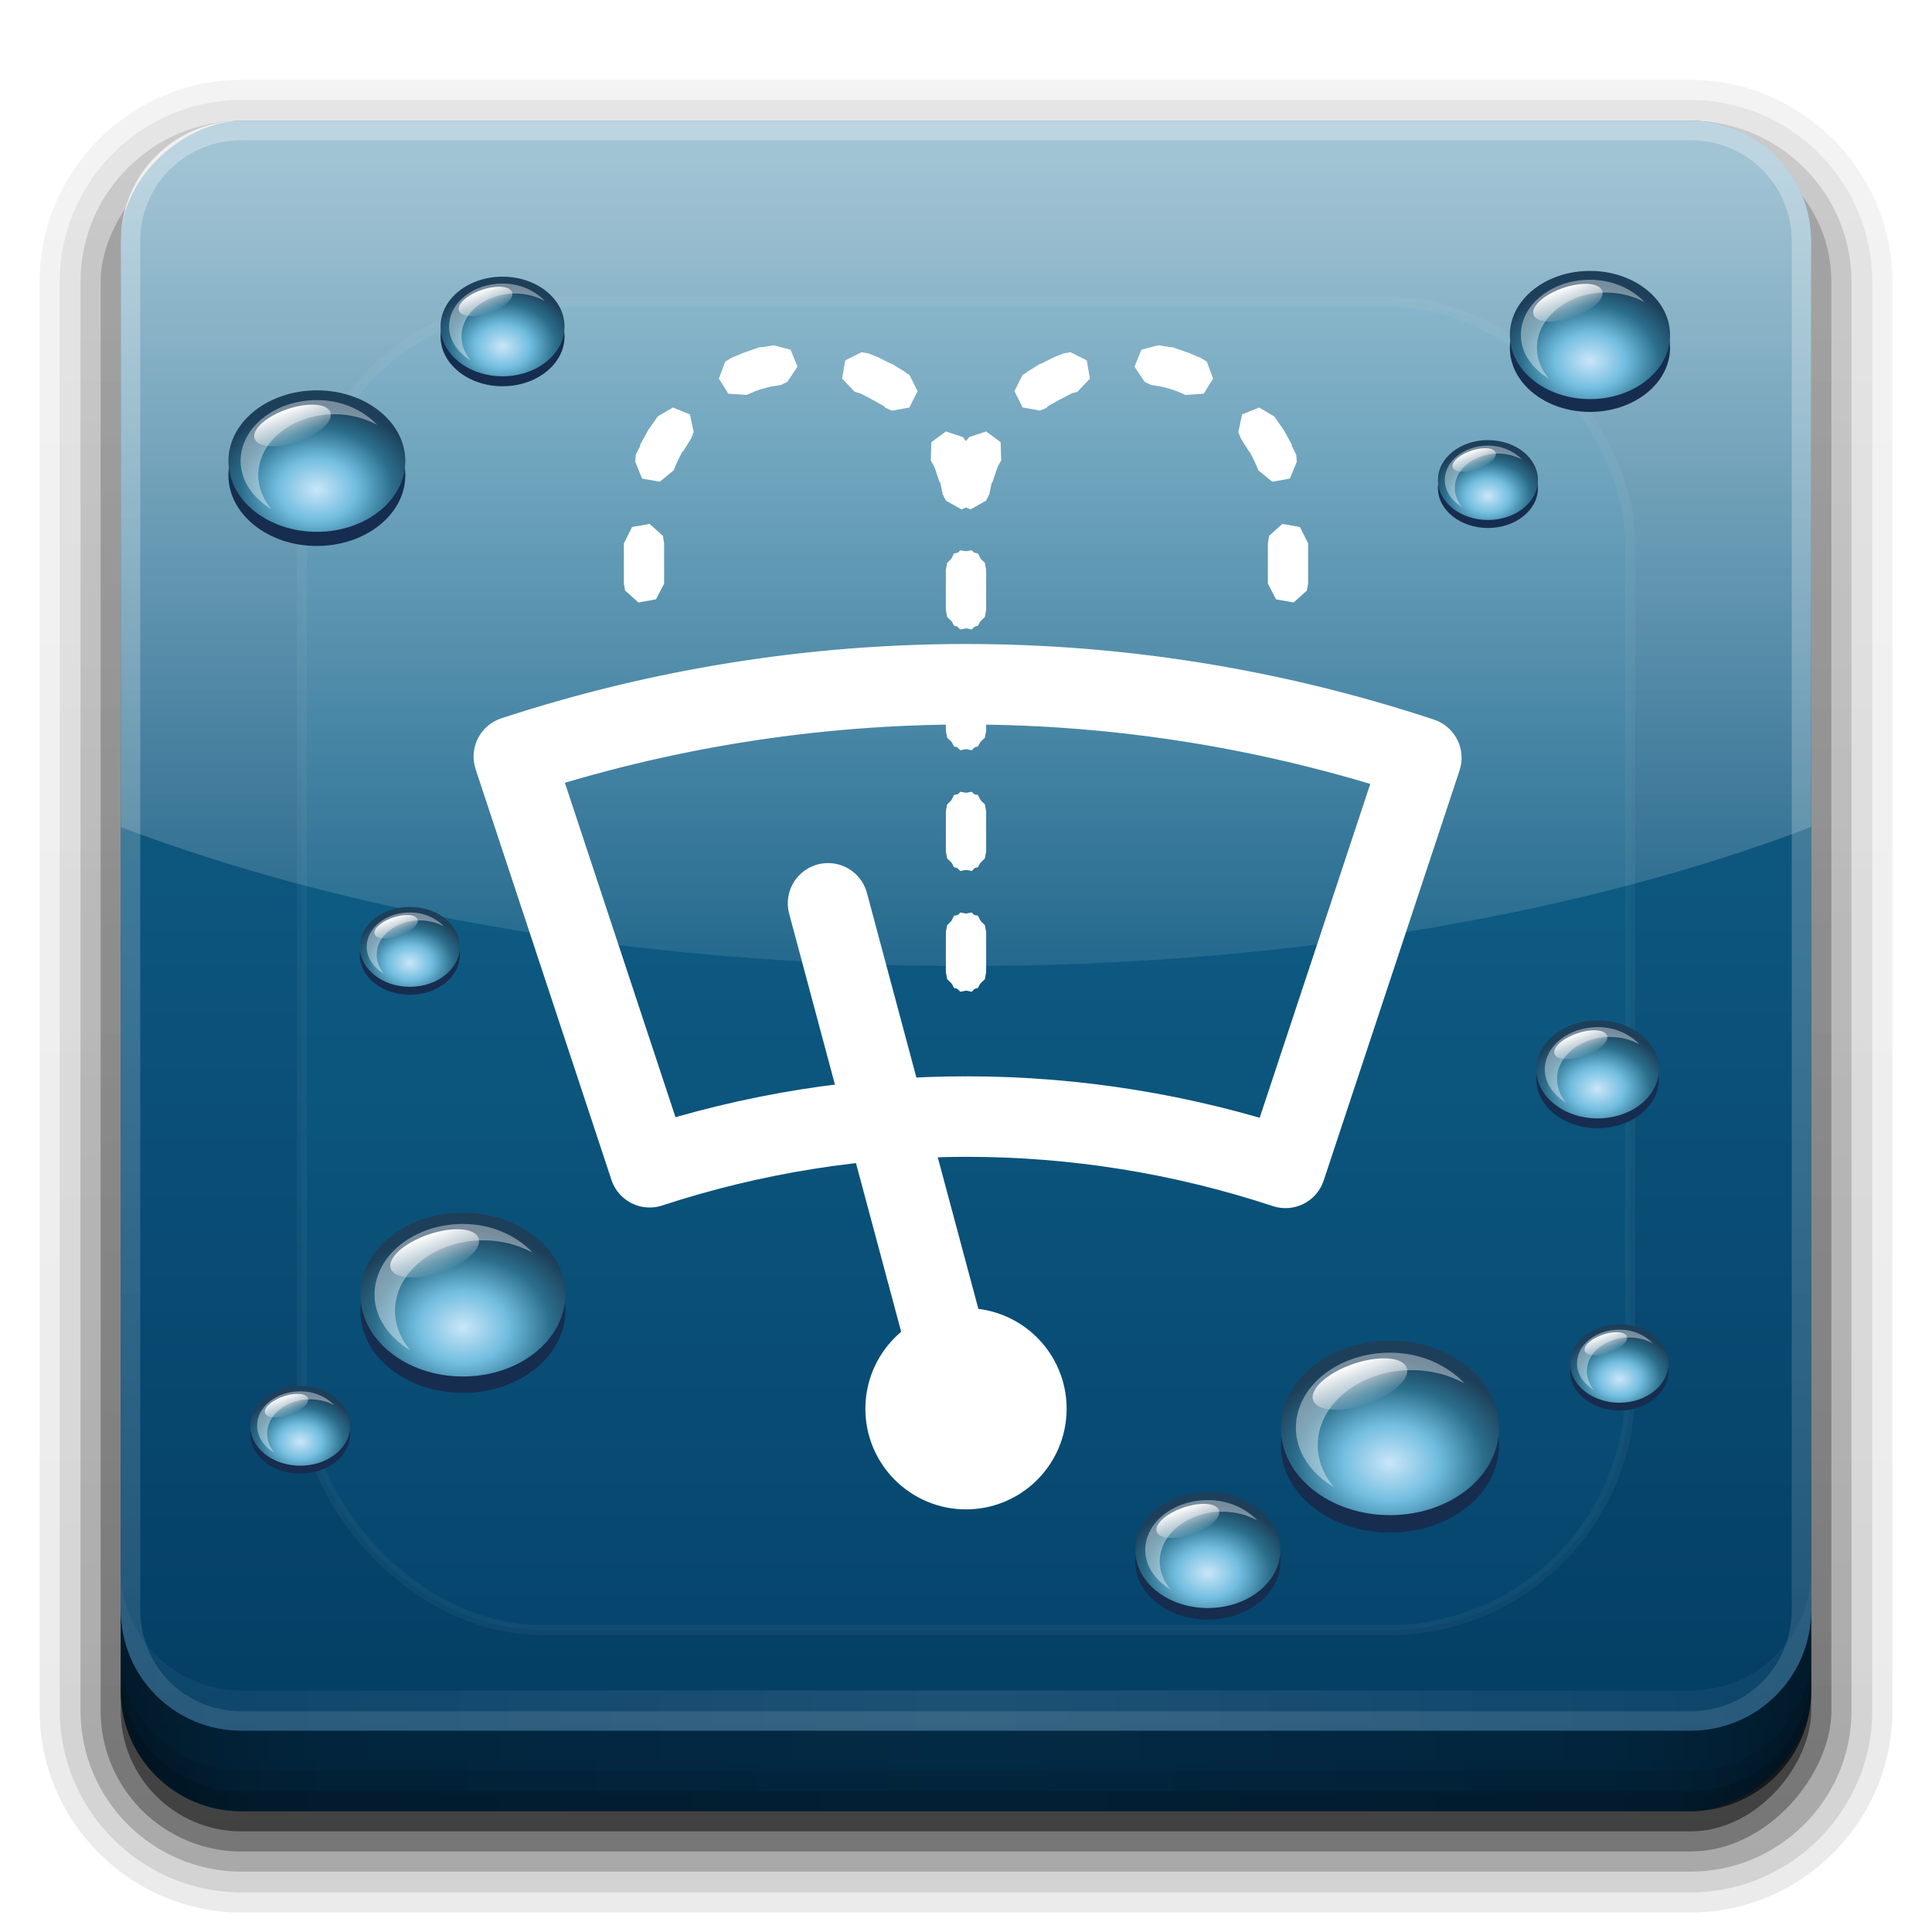 <?xml version="1.0" encoding="UTF-8" standalone="no"?>
<!-- Created with Inkscape (http://www.inkscape.org/) -->

<svg
   xmlns:dc="http://purl.org/dc/elements/1.1/"
   xmlns:cc="http://creativecommons.org/ns#"
   xmlns:rdf="http://www.w3.org/1999/02/22-rdf-syntax-ns#"
   xmlns:svg="http://www.w3.org/2000/svg"
   xmlns="http://www.w3.org/2000/svg"
   xmlns:xlink="http://www.w3.org/1999/xlink"
   xmlns:sodipodi="http://sodipodi.sourceforge.net/DTD/sodipodi-0.dtd"
   xmlns:inkscape="http://www.inkscape.org/namespaces/inkscape"
   width="96"
   height="96"
   id="svg2408"
   sodipodi:version="0.32"
   inkscape:version="0.92.2 5c3e80d, 2017-08-06"
   version="1.0"
   sodipodi:docname="computerjanitor.svg"
   inkscape:output_extension="org.inkscape.output.svg.inkscape">
  <defs
     id="defs2410">
    <linearGradient
       id="linearGradient3965">
      <stop
         style="stop-color:#5fabd3;stop-opacity:1;"
         offset="0"
         id="stop3967" />
      <stop
         style="stop-color:#0e3e5d;stop-opacity:1;"
         offset="1"
         id="stop3969" />
    </linearGradient>
    <linearGradient
       id="linearGradient3924">
      <stop
         id="stop3926"
         offset="0"
         style="stop-color:#033b62;stop-opacity:1;" />
      <stop
         id="stop3928"
         offset="1"
         style="stop-color:#156c95;stop-opacity:1;" />
    </linearGradient>
    <linearGradient
       id="linearGradient3768">
      <stop
         id="stop3770"
         offset="0"
         style="stop-color:#cae6f9;stop-opacity:1;" />
      <stop
         style="stop-color:#71bddf;stop-opacity:1;"
         offset="0.371"
         id="stop3772" />
      <stop
         style="stop-color:#2b6e8b;stop-opacity:1;"
         offset="0.716"
         id="stop3774" />
      <stop
         id="stop3776"
         offset="1"
         style="stop-color:#1d3f5a;stop-opacity:1;" />
    </linearGradient>
    <linearGradient
       id="linearGradient3716">
      <stop
         style="stop-color:#ffffff;stop-opacity:1;"
         offset="0"
         id="stop3718" />
      <stop
         id="stop3726"
         offset="0.371"
         style="stop-color:#c9ebfa;stop-opacity:1;" />
      <stop
         id="stop3724"
         offset="0.716"
         style="stop-color:#419cc4;stop-opacity:1;" />
      <stop
         style="stop-color:#203d64;stop-opacity:1"
         offset="1"
         id="stop3720" />
    </linearGradient>
    <linearGradient
       inkscape:collect="always"
       id="linearGradient3640">
      <stop
         style="stop-color:#ffffff;stop-opacity:1;"
         offset="0"
         id="stop3642" />
      <stop
         style="stop-color:#ffffff;stop-opacity:0;"
         offset="1"
         id="stop3644" />
    </linearGradient>
    <linearGradient
       id="linearGradient3627">
      <stop
         style="stop-color:#032962;stop-opacity:1;"
         offset="0"
         id="stop3629" />
      <stop
         style="stop-color:#155c95;stop-opacity:1;"
         offset="1"
         id="stop3631" />
    </linearGradient>
    <linearGradient
       id="ButtonShadow"
       gradientTransform="scale(1.006,0.994)"
       x1="45.448"
       y1="92.54"
       x2="45.448"
       y2="7.017"
       gradientUnits="userSpaceOnUse">
      <stop
         style="stop-color:#000000;stop-opacity:1;"
         offset="0"
         id="stop3750" />
      <stop
         style="stop-color:#000000;stop-opacity:0.588;"
         offset="1"
         id="stop3752" />
    </linearGradient>
    <linearGradient
       inkscape:collect="always"
       id="linearGradient3737">
      <stop
         style="stop-color:#ffffff;stop-opacity:1;"
         offset="0"
         id="stop3739" />
      <stop
         style="stop-color:#ffffff;stop-opacity:0;"
         offset="1"
         id="stop3741" />
    </linearGradient>
    <linearGradient
       id="linearGradient3700">
      <stop
         style="stop-color:#0b4697;stop-opacity:1;"
         offset="0"
         id="stop3702" />
      <stop
         style="stop-color:#68baf4;stop-opacity:1;"
         offset="1"
         id="stop3704" />
    </linearGradient>
    <inkscape:perspective
       sodipodi:type="inkscape:persp3d"
       inkscape:vp_x="0 : 526.18109 : 1"
       inkscape:vp_y="0 : 1000 : 0"
       inkscape:vp_z="744.09448 : 526.18109 : 1"
       inkscape:persp3d-origin="372.04724 : 350.78739 : 1"
       id="perspective2416" />
    <linearGradient
       inkscape:collect="always"
       xlink:href="#linearGradient3700"
       id="linearGradient3706"
       x1="48"
       y1="90"
       x2="48"
       y2="5.988"
       gradientUnits="userSpaceOnUse" />
    <linearGradient
       inkscape:collect="always"
       xlink:href="#linearGradient3737"
       id="linearGradient3743"
       x1="36.357"
       y1="6"
       x2="36.357"
       y2="63.893"
       gradientUnits="userSpaceOnUse" />
    <filter
       inkscape:collect="always"
       id="filter3174">
      <feGaussianBlur
         inkscape:collect="always"
         stdDeviation="1.71"
         id="feGaussianBlur3176" />
    </filter>
    <filter
       inkscape:collect="always"
       id="filter3794"
       x="-0.192"
       width="1.384"
       y="-0.192"
       height="1.384">
      <feGaussianBlur
         inkscape:collect="always"
         stdDeviation="5.28"
         id="feGaussianBlur3796" />
    </filter>
    <clipPath
       clipPathUnits="userSpaceOnUse"
       id="clipPath3613">
      <rect
         ry="6"
         rx="6"
         y="6"
         x="6"
         height="84"
         width="84"
         id="rect3615"
         style="fill:#ffffff;fill-opacity:1;fill-rule:nonzero;stroke:none" />
    </clipPath>
    <inkscape:perspective
       id="perspective2849"
       inkscape:persp3d-origin="0.5 : 0.33333333 : 1"
       inkscape:vp_z="1 : 0.5 : 1"
       inkscape:vp_y="0 : 1000 : 0"
       inkscape:vp_x="0 : 0.5 : 1"
       sodipodi:type="inkscape:persp3d" />
    <linearGradient
       inkscape:collect="always"
       xlink:href="#linearGradient3924"
       id="linearGradient3633"
       x1="6"
       y1="48"
       x2="90"
       y2="48"
       gradientUnits="userSpaceOnUse"
       gradientTransform="translate(-96,0)" />
    <linearGradient
       inkscape:collect="always"
       xlink:href="#linearGradient3640"
       id="linearGradient3646"
       x1="40"
       y1="8"
       x2="40"
       y2="56"
       gradientUnits="userSpaceOnUse" />
    <inkscape:perspective
       id="perspective3699"
       inkscape:persp3d-origin="0.5 : 0.33333333 : 1"
       inkscape:vp_z="1 : 0.5 : 1"
       inkscape:vp_y="0 : 1000 : 0"
       inkscape:vp_x="0 : 0.5 : 1"
       sodipodi:type="inkscape:persp3d" />
    <radialGradient
       inkscape:collect="always"
       xlink:href="#linearGradient3768"
       id="radialGradient3722"
       cx="21"
       cy="71"
       fx="21"
       fy="71"
       r="5"
       gradientUnits="userSpaceOnUse"
       gradientTransform="matrix(1.2,0,0,1.2,-4.2,-14.2)" />
    <filter
       inkscape:collect="always"
       id="filter3740"
       x="-0.18"
       width="1.36"
       y="-0.18"
       height="1.36">
      <feGaussianBlur
         inkscape:collect="always"
         stdDeviation="0.75"
         id="feGaussianBlur3742" />
    </filter>
    <linearGradient
       inkscape:collect="always"
       xlink:href="#linearGradient3737"
       id="linearGradient3753"
       x1="19.501"
       y1="64.03"
       x2="19.501"
       y2="74.196"
       gradientUnits="userSpaceOnUse" />
    <radialGradient
       inkscape:collect="always"
       xlink:href="#linearGradient3768"
       id="radialGradient3794"
       gradientUnits="userSpaceOnUse"
       gradientTransform="matrix(1.2,0,0,1.2,-4.2,-14.2)"
       cx="21"
       cy="71"
       fx="21"
       fy="71"
       r="5" />
    <linearGradient
       inkscape:collect="always"
       xlink:href="#linearGradient3737"
       id="linearGradient3796"
       gradientUnits="userSpaceOnUse"
       x1="19.501"
       y1="64.03"
       x2="19.501"
       y2="74.196" />
    <radialGradient
       inkscape:collect="always"
       xlink:href="#linearGradient3768"
       id="radialGradient3808"
       gradientUnits="userSpaceOnUse"
       gradientTransform="matrix(1.2,0,0,1.2,-4.2,-14.2)"
       cx="21"
       cy="71"
       fx="21"
       fy="71"
       r="5" />
    <linearGradient
       inkscape:collect="always"
       xlink:href="#linearGradient3737"
       id="linearGradient3810"
       gradientUnits="userSpaceOnUse"
       x1="19.501"
       y1="64.03"
       x2="19.501"
       y2="74.196" />
    <radialGradient
       inkscape:collect="always"
       xlink:href="#linearGradient3768"
       id="radialGradient3822"
       gradientUnits="userSpaceOnUse"
       gradientTransform="matrix(1.2,0,0,1.2,-4.2,-14.2)"
       cx="21"
       cy="71"
       fx="21"
       fy="71"
       r="5" />
    <linearGradient
       inkscape:collect="always"
       xlink:href="#linearGradient3737"
       id="linearGradient3824"
       gradientUnits="userSpaceOnUse"
       x1="19.501"
       y1="64.03"
       x2="19.501"
       y2="74.196" />
    <radialGradient
       inkscape:collect="always"
       xlink:href="#linearGradient3768"
       id="radialGradient3836"
       gradientUnits="userSpaceOnUse"
       gradientTransform="matrix(1.2,0,0,1.2,-4.2,-14.2)"
       cx="21"
       cy="71"
       fx="21"
       fy="71"
       r="5" />
    <linearGradient
       inkscape:collect="always"
       xlink:href="#linearGradient3737"
       id="linearGradient3838"
       gradientUnits="userSpaceOnUse"
       x1="19.501"
       y1="64.03"
       x2="19.501"
       y2="74.196" />
    <radialGradient
       inkscape:collect="always"
       xlink:href="#linearGradient3768"
       id="radialGradient3850"
       gradientUnits="userSpaceOnUse"
       gradientTransform="matrix(1.2,0,0,1.2,-4.2,-14.2)"
       cx="21"
       cy="71"
       fx="21"
       fy="71"
       r="5" />
    <linearGradient
       inkscape:collect="always"
       xlink:href="#linearGradient3737"
       id="linearGradient3852"
       gradientUnits="userSpaceOnUse"
       x1="19.501"
       y1="64.03"
       x2="19.501"
       y2="74.196" />
    <radialGradient
       inkscape:collect="always"
       xlink:href="#linearGradient3768"
       id="radialGradient3864"
       gradientUnits="userSpaceOnUse"
       gradientTransform="matrix(1.2,0,0,1.2,-4.2,-14.2)"
       cx="21"
       cy="71"
       fx="21"
       fy="71"
       r="5" />
    <linearGradient
       inkscape:collect="always"
       xlink:href="#linearGradient3737"
       id="linearGradient3866"
       gradientUnits="userSpaceOnUse"
       x1="19.501"
       y1="64.03"
       x2="19.501"
       y2="74.196" />
    <radialGradient
       inkscape:collect="always"
       xlink:href="#linearGradient3768"
       id="radialGradient3878"
       gradientUnits="userSpaceOnUse"
       gradientTransform="matrix(1.2,0,0,1.2,-4.2,-14.2)"
       cx="21"
       cy="71"
       fx="21"
       fy="71"
       r="5" />
    <linearGradient
       inkscape:collect="always"
       xlink:href="#linearGradient3737"
       id="linearGradient3880"
       gradientUnits="userSpaceOnUse"
       x1="19.501"
       y1="64.03"
       x2="19.501"
       y2="74.196" />
    <radialGradient
       inkscape:collect="always"
       xlink:href="#linearGradient3768"
       id="radialGradient3892"
       gradientUnits="userSpaceOnUse"
       gradientTransform="matrix(1.2,0,0,1.2,-4.2,-14.2)"
       cx="21"
       cy="71"
       fx="21"
       fy="71"
       r="5" />
    <linearGradient
       inkscape:collect="always"
       xlink:href="#linearGradient3737"
       id="linearGradient3894"
       gradientUnits="userSpaceOnUse"
       x1="19.501"
       y1="64.03"
       x2="19.501"
       y2="74.196" />
    <radialGradient
       inkscape:collect="always"
       xlink:href="#linearGradient3768"
       id="radialGradient3906"
       gradientUnits="userSpaceOnUse"
       gradientTransform="matrix(1.2,0,0,1.2,-4.2,-14.2)"
       cx="21"
       cy="71"
       fx="21"
       fy="71"
       r="5" />
    <linearGradient
       inkscape:collect="always"
       xlink:href="#linearGradient3737"
       id="linearGradient3908"
       gradientUnits="userSpaceOnUse"
       x1="19.501"
       y1="64.03"
       x2="19.501"
       y2="74.196" />
    <radialGradient
       inkscape:collect="always"
       xlink:href="#linearGradient3768"
       id="radialGradient3920"
       gradientUnits="userSpaceOnUse"
       gradientTransform="matrix(1.2,0,0,1.2,-4.2,-14.2)"
       cx="21"
       cy="71"
       fx="21"
       fy="71"
       r="5" />
    <linearGradient
       inkscape:collect="always"
       xlink:href="#linearGradient3737"
       id="linearGradient3922"
       gradientUnits="userSpaceOnUse"
       x1="19.501"
       y1="64.03"
       x2="19.501"
       y2="74.196" />
    <radialGradient
       inkscape:collect="always"
       xlink:href="#linearGradient3965"
       id="radialGradient3971"
       cx="17.235"
       cy="74.411"
       fx="17.235"
       fy="74.411"
       r="4.137"
       gradientTransform="matrix(1.415,-1.0294744e-7,1.0261601e-7,1.41,-8.223,-35.483)"
       gradientUnits="userSpaceOnUse" />
    <radialGradient
       inkscape:collect="always"
       xlink:href="#linearGradient3965"
       id="radialGradient4013"
       cx="32.022"
       cy="78.418"
       fx="32.022"
       fy="78.418"
       r="5.652"
       gradientTransform="matrix(1.143,-1.2401918e-7,1.2566319e-7,1.158,-4.583,-12.722)"
       gradientUnits="userSpaceOnUse" />
    <radialGradient
       inkscape:collect="always"
       xlink:href="#linearGradient3965"
       id="radialGradient4057"
       cx="24.56"
       cy="64.916"
       fx="24.56"
       fy="64.916"
       r="2.679"
       gradientTransform="matrix(1.168,-3.566961e-7,3.3401031e-7,1.093,-4.118,-6.41)"
       gradientUnits="userSpaceOnUse" />
    <radialGradient
       inkscape:collect="always"
       xlink:href="#linearGradient3965"
       id="radialGradient4122"
       gradientUnits="userSpaceOnUse"
       gradientTransform="matrix(0.994,-7.2335811e-8,7.2102932e-8,0.991,63.476,-35.574)"
       cx="17.235"
       cy="74.411"
       fx="17.235"
       fy="74.411"
       r="4.137" />
    <radialGradient
       inkscape:collect="always"
       xlink:href="#linearGradient3965"
       id="radialGradient4156"
       gradientUnits="userSpaceOnUse"
       gradientTransform="matrix(1.122,-1.5158017e-7,1.5031932e-7,1.113,-11.565,-12.425)"
       cx="77.151"
       cy="71.062"
       fx="77.151"
       fy="71.062"
       r="4.148" />
    <radialGradient
       inkscape:collect="always"
       xlink:href="#linearGradient3965"
       id="radialGradient4191"
       cx="63.542"
       cy="74.851"
       fx="63.542"
       fy="74.851"
       r="5.174"
       gradientTransform="matrix(1.104,2.3478423e-8,-2.0747789e-8,0.976,-3.404,7.467)"
       gradientUnits="userSpaceOnUse" />
    <radialGradient
       inkscape:collect="always"
       xlink:href="#linearGradient3965"
       id="radialGradient4218"
       gradientUnits="userSpaceOnUse"
       gradientTransform="matrix(1.168,-3.566961e-7,3.3401031e-7,1.093,48.025,7.518)"
       cx="24.56"
       cy="64.916"
       fx="24.56"
       fy="64.916"
       r="2.679" />
    <radialGradient
       inkscape:collect="always"
       xlink:href="#linearGradient3965"
       id="radialGradient4244"
       gradientUnits="userSpaceOnUse"
       gradientTransform="matrix(0.921,1.9764611e-7,-2.8319914e-7,1.32,-45.425,-7.813)"
       cx="73.589"
       cy="27.282"
       fx="73.589"
       fy="27.282"
       r="4.567" />
    <radialGradient
       inkscape:collect="always"
       xlink:href="#linearGradient3965"
       id="radialGradient4299"
       gradientUnits="userSpaceOnUse"
       gradientTransform="matrix(1.499,3.2161813e-7,-4.6083364e-7,2.148,-36.729,-30.907)"
       cx="73.589"
       cy="27.282"
       fx="73.589"
       fy="27.282"
       r="4.567" />
    <radialGradient
       inkscape:collect="always"
       xlink:href="#linearGradient3965"
       id="radialGradient4316"
       gradientUnits="userSpaceOnUse"
       gradientTransform="matrix(0.913,0.171,-0.151,0.807,-28.549,-51.361)"
       cx="63.542"
       cy="74.851"
       fx="63.542"
       fy="74.851"
       r="5.174" />
    <radialGradient
       inkscape:collect="always"
       xlink:href="#linearGradient3965"
       id="radialGradient4328"
       gradientUnits="userSpaceOnUse"
       gradientTransform="matrix(1.143,-1.2401918e-7,1.2566319e-7,1.158,-4.583,-12.722)"
       cx="32.022"
       cy="78.418"
       fx="32.022"
       fy="78.418"
       r="5.652" />
    <linearGradient
       inkscape:collect="always"
       xlink:href="#linearGradient3737"
       id="linearGradient4334"
       gradientUnits="userSpaceOnUse"
       x1="19.501"
       y1="64.03"
       x2="19.501"
       y2="74.196" />
    <radialGradient
       inkscape:collect="always"
       xlink:href="#linearGradient3768"
       id="radialGradient4336"
       gradientUnits="userSpaceOnUse"
       gradientTransform="matrix(1.2,0,0,1.2,-4.2,-14.2)"
       cx="21.637"
       cy="71.066"
       fx="21.637"
       fy="71.066"
       r="5" />
    <radialGradient
       inkscape:collect="always"
       xlink:href="#linearGradient3768"
       id="radialGradient4342"
       gradientUnits="userSpaceOnUse"
       gradientTransform="matrix(1.2,0,0,1.2,-4.2,-14.2)"
       cx="21"
       cy="71"
       fx="21"
       fy="71"
       r="5" />
    <radialGradient
       inkscape:collect="always"
       xlink:href="#linearGradient3768"
       id="radialGradient4344"
       gradientUnits="userSpaceOnUse"
       gradientTransform="matrix(-1.2,0,0,0.959,46.2,-0.944)"
       cx="21"
       cy="71"
       fx="21"
       fy="71"
       r="5" />
    <radialGradient
       inkscape:collect="always"
       xlink:href="#linearGradient3768"
       id="radialGradient4351"
       gradientUnits="userSpaceOnUse"
       gradientTransform="matrix(1.2,0,0,1.2,-4.2,-14.2)"
       cx="21"
       cy="71"
       fx="21"
       fy="71"
       r="5" />
    <radialGradient
       inkscape:collect="always"
       xlink:href="#linearGradient3768"
       id="radialGradient4353"
       gradientUnits="userSpaceOnUse"
       gradientTransform="matrix(-1.2,0,0,0.959,46.2,-0.944)"
       cx="21"
       cy="71"
       fx="21"
       fy="71"
       r="5" />
    <radialGradient
       inkscape:collect="always"
       xlink:href="#linearGradient3768"
       id="radialGradient4362"
       gradientUnits="userSpaceOnUse"
       gradientTransform="matrix(1.2,0,0,1.2,-4.2,-14.2)"
       cx="21.637"
       cy="71.066"
       fx="21.637"
       fy="71.066"
       r="5" />
    <linearGradient
       inkscape:collect="always"
       xlink:href="#linearGradient3737"
       id="linearGradient4364"
       gradientUnits="userSpaceOnUse"
       x1="19.501"
       y1="64.03"
       x2="19.501"
       y2="74.196" />
    <radialGradient
       inkscape:collect="always"
       xlink:href="#linearGradient3768"
       id="radialGradient4376"
       gradientUnits="userSpaceOnUse"
       gradientTransform="matrix(1.2,0,0,1.2,-4.2,-14.2)"
       cx="21"
       cy="71"
       fx="21"
       fy="71"
       r="5" />
    <linearGradient
       inkscape:collect="always"
       xlink:href="#linearGradient3737"
       id="linearGradient4378"
       gradientUnits="userSpaceOnUse"
       x1="19.501"
       y1="64.03"
       x2="19.501"
       y2="74.196" />
    <inkscape:perspective
       id="perspective3017"
       inkscape:persp3d-origin="0.5 : 0.33333333 : 1"
       inkscape:vp_z="1 : 0.5 : 1"
       inkscape:vp_y="0 : 1000 : 0"
       inkscape:vp_x="0 : 0.5 : 1"
       sodipodi:type="inkscape:persp3d" />
    <linearGradient
       y2="90.239"
       x2="32.251"
       y1="6.132"
       x1="32.251"
       gradientTransform="matrix(1.024,0,0,1.012,-1.143,-98.071)"
       gradientUnits="userSpaceOnUse"
       id="linearGradient3026"
       xlink:href="#ButtonShadow-0"
       inkscape:collect="always" />
    <linearGradient
       id="ButtonShadow-0"
       gradientTransform="matrix(1.006,0,0,0.994,100,0)"
       x1="45.448"
       y1="92.54"
       x2="45.448"
       y2="7.017"
       gradientUnits="userSpaceOnUse">
      <stop
         style="stop-color:#000000;stop-opacity:1;"
         offset="0"
         id="stop3750-8" />
      <stop
         style="stop-color:#000000;stop-opacity:0.588;"
         offset="1"
         id="stop3752-5" />
    </linearGradient>
    <linearGradient
       inkscape:collect="always"
       xlink:href="#ButtonShadow-0"
       id="linearGradient3780"
       gradientUnits="userSpaceOnUse"
       gradientTransform="matrix(1.024,0,0,1.012,-1.143,-98.071)"
       x1="32.251"
       y1="6.132"
       x2="32.251"
       y2="90.239" />
    <linearGradient
       id="linearGradient3027"
       gradientTransform="matrix(1.006,0,0,0.994,100,0)"
       x1="45.448"
       y1="92.54"
       x2="45.448"
       y2="7.017"
       gradientUnits="userSpaceOnUse">
      <stop
         style="stop-color:#000000;stop-opacity:1;"
         offset="0"
         id="stop3029" />
      <stop
         style="stop-color:#000000;stop-opacity:0.588;"
         offset="1"
         id="stop3031" />
    </linearGradient>
    <linearGradient
       inkscape:collect="always"
       xlink:href="#ButtonShadow-0"
       id="linearGradient3772"
       gradientUnits="userSpaceOnUse"
       gradientTransform="matrix(1.024,0,0,1.012,-1.143,-98.071)"
       x1="32.251"
       y1="6.132"
       x2="32.251"
       y2="90.239" />
    <linearGradient
       id="linearGradient3034"
       gradientTransform="matrix(1.006,0,0,0.994,100,0)"
       x1="45.448"
       y1="92.54"
       x2="45.448"
       y2="7.017"
       gradientUnits="userSpaceOnUse">
      <stop
         style="stop-color:#000000;stop-opacity:1;"
         offset="0"
         id="stop3036" />
      <stop
         style="stop-color:#000000;stop-opacity:0.588;"
         offset="1"
         id="stop3038" />
    </linearGradient>
    <linearGradient
       inkscape:collect="always"
       xlink:href="#ButtonShadow-0"
       id="linearGradient3725"
       gradientUnits="userSpaceOnUse"
       gradientTransform="matrix(1.024,0,0,1.012,-1.143,-98.071)"
       x1="32.251"
       y1="6.132"
       x2="32.251"
       y2="90.239" />
    <linearGradient
       id="linearGradient3041"
       gradientTransform="matrix(1.006,0,0,0.994,100,0)"
       x1="45.448"
       y1="92.54"
       x2="45.448"
       y2="7.017"
       gradientUnits="userSpaceOnUse">
      <stop
         style="stop-color:#000000;stop-opacity:1;"
         offset="0"
         id="stop3043" />
      <stop
         style="stop-color:#000000;stop-opacity:0.588;"
         offset="1"
         id="stop3045" />
    </linearGradient>
    <linearGradient
       inkscape:collect="always"
       xlink:href="#ButtonShadow-0"
       id="linearGradient3721"
       gradientUnits="userSpaceOnUse"
       gradientTransform="translate(0,-97)"
       x1="32.251"
       y1="6.132"
       x2="32.251"
       y2="90.239" />
    <linearGradient
       id="linearGradient3048"
       gradientTransform="matrix(1.006,0,0,0.994,100,0)"
       x1="45.448"
       y1="92.54"
       x2="45.448"
       y2="7.017"
       gradientUnits="userSpaceOnUse">
      <stop
         style="stop-color:#000000;stop-opacity:1;"
         offset="0"
         id="stop3050" />
      <stop
         style="stop-color:#000000;stop-opacity:0.588;"
         offset="1"
         id="stop3052" />
    </linearGradient>
    <linearGradient
       y2="90.239"
       x2="32.251"
       y1="6.132"
       x1="32.251"
       gradientTransform="matrix(1.024,0,0,1.012,-1.143,-98.071)"
       gradientUnits="userSpaceOnUse"
       id="linearGradient3059"
       xlink:href="#ButtonShadow-0"
       inkscape:collect="always" />
    <linearGradient
       id="linearGradient4390"
       x1="48"
       x2="48"
       y1="88"
       y2="-40"
       gradientTransform="matrix(1,0,0,-1,0,92)"
       gradientUnits="userSpaceOnUse"
       xlink:href="#linearGradient3640" />
    <linearGradient
       id="linearGradient4429"
       x1="48"
       x2="112.12"
       y1="82"
       y2="82.455"
       gradientUnits="userSpaceOnUse"
       spreadMethod="reflect"
       xlink:href="#linearGradient3640" />
    <linearGradient
       id="linearGradient3228"
       x1="90"
       x2="48"
       y1="88"
       y2="88"
       gradientUnits="userSpaceOnUse"
       spreadMethod="reflect">
      <stop
         id="stop3894"
         stop-opacity=".588"
         offset="0" />
      <stop
         id="stop3896"
         stop-opacity=".471"
         offset=".118" />
      <stop
         id="stop3898"
         stop-opacity=".392"
         offset=".238" />
      <stop
         id="stop3900"
         stop-opacity=".314"
         offset="1" />
    </linearGradient>
  </defs>
  <sodipodi:namedview
     id="base"
     pagecolor="#ffffff"
     bordercolor="#666666"
     borderopacity="1.0"
     inkscape:pageopacity="0.0"
     inkscape:pageshadow="2"
     inkscape:zoom="3.9716312"
     inkscape:cx="13.716353"
     inkscape:cy="62.323785"
     inkscape:document-units="px"
     inkscape:current-layer="layer4"
     showgrid="false"
     showborder="true"
     inkscape:showpageshadow="false"
     inkscape:window-width="1366"
     inkscape:window-height="743"
     inkscape:window-x="0"
     inkscape:window-y="25"
     inkscape:window-maximized="1"
     inkscape:snap-global="false">
    <inkscape:grid
       type="xygrid"
       id="grid3732"
       visible="true"
       enabled="true" />
  </sodipodi:namedview>
  <g
     inkscape:groupmode="layer"
     id="layer2"
     inkscape:label="Blur Shadow"
     sodipodi:insensitive="true"
     style="display:none">
    <rect
       style="opacity:0.9;fill:url(#ButtonShadow);fill-opacity:1;fill-rule:nonzero;stroke:none;filter:url(#filter3174)"
       id="rect3745"
       width="86"
       height="85"
       x="5"
       y="7"
       rx="6"
       ry="6" />
  </g>
  <g
     inkscape:groupmode="layer"
     id="layer7"
     inkscape:label="Shadow"
     style="display:inline"
     sodipodi:insensitive="true">
    <path
       sodipodi:type="inkscape:offset"
       inkscape:radius="0.99097413"
       inkscape:original="M 12 -94.03125 C 7.028367 -94.03125 2.96875 -89.971633 2.96875 -85 L 2.96875 -14 C 2.96875 -9.0283671 7.0283671 -4.96875 12 -4.96875 L 84 -4.96875 C 88.971633 -4.96875 93.03125 -9.028367 93.03125 -14 L 93.03125 -85 C 93.03125 -89.971633 88.971633 -94.03125 84 -94.03125 L 12 -94.03125 z "
       style="opacity:0.08;fill:url(#linearGradient3059);fill-opacity:1;fill-rule:nonzero;stroke:none;display:inline"
       id="path3786-6"
       d="m 12,-95.031 c -5.511,0 -10.031,4.52 -10.031,10.031 l 0,71 c 0,5.511 4.52,10.031 10.031,10.031 l 72,0 c 5.511,0 10.031,-4.52 10.031,-10.031 l 0,-71 c 0,-5.511 -4.52,-10.031 -10.031,-10.031 l -72,0 z"
       transform="scale(1,-1)" />
    <path
       sodipodi:type="inkscape:offset"
       inkscape:radius="1.0360184"
       inkscape:original="M 12 -93 C 7.5908667 -93 4 -89.409133 4 -85 L 4 -14 C 4 -9.5908667 7.5908667 -6 12 -6 L 84 -6 C 88.409133 -6 92 -9.5908667 92 -14 L 92 -85 C 92 -89.409133 88.409133 -93 84 -93 L 12 -93 z "
       style="opacity:0.1;fill:url(#linearGradient3780);fill-opacity:1;fill-rule:nonzero;stroke:none;display:inline"
       id="path3778"
       d="m 12,-94.031 c -4.972,0 -9.031,4.06 -9.031,9.031 l 0,71 c 0,4.972 4.06,9.031 9.031,9.031 l 72,0 c 4.972,0 9.031,-4.06 9.031,-9.031 l 0,-71 c 0,-4.972 -4.06,-9.031 -9.031,-9.031 l -72,0 z"
       transform="scale(1,-1)" />
    <path
       sodipodi:type="inkscape:offset"
       inkscape:radius="0.98962283"
       inkscape:original="M 12 -92 C 8.122 -92 5 -88.878 5 -85 L 5 -14 C 5 -10.122 8.122 -7 12 -7 L 84 -7 C 87.878 -7 91 -10.122 91 -14 L 91 -85 C 91 -88.878 87.878 -92 84 -92 L 12 -92 z "
       style="opacity:0.2;fill:url(#linearGradient3772);fill-opacity:1;fill-rule:nonzero;stroke:none;display:inline"
       id="path3770"
       d="m 12,-93 c -4.409,0 -8,3.591 -8,8 l 0,71 c 0,4.409 3.591,8 8,8 l 72,0 c 4.409,0 8,-3.591 8,-8 l 0,-71 c 0,-4.409 -3.591,-8 -8,-8 l -72,0 z"
       transform="scale(1,-1)" />
    <rect
       style="opacity:0.3;fill:url(#linearGradient3725);fill-opacity:1;fill-rule:nonzero;stroke:none;display:inline"
       id="rect3723"
       width="86"
       height="85"
       x="5"
       y="-92"
       rx="7"
       ry="7"
       transform="scale(1,-1)" />
    <rect
       transform="scale(1,-1)"
       ry="6"
       rx="6"
       y="-91"
       x="6"
       height="84"
       width="84"
       id="rect3716"
       style="opacity:0.45;fill:url(#linearGradient3721);fill-opacity:1;fill-rule:nonzero;stroke:none;display:inline" />
  </g>
  <g
     inkscape:label="Button"
     inkscape:groupmode="layer"
     id="layer1"
     sodipodi:insensitive="true">
    <rect
       style="fill:url(#linearGradient3633);fill-opacity:1;fill-rule:nonzero;stroke:none"
       id="rect2419"
       width="84"
       height="84"
       x="-90"
       y="6"
       rx="6"
       ry="6"
       transform="rotate(-90)" />
    <path
       style="opacity:0.6;fill:url(#linearGradient3646);fill-opacity:1;stroke:none"
       d="M 12,6 C 8.676,6 6,8.676 6,12 V 41.094 C 17.242,45.377 31.922,48 48,48 64.078,48 78.758,45.377 90,41.094 V 12 C 90,8.676 87.324,6 84,6 Z"
       id="path3635"
       inkscape:connector-curvature="0" />
    <g
       id="g907">
      <path
         id="rect4377"
         d="M 12,86 C 8.676,86 6,83.324 6,80 V 12 C 6,8.676 8.676,6 12,6 h 72 c 3.324,0 6,2.676 6,6 v 68 c 0,3.324 -2.676,6 -6,6 z m 0,-0.969 h 72 c 2.805,0 5.031,-2.226 5.031,-5.031 v -68 c 0,-2.805 -2.226,-5.031 -5.031,-5.031 h -72 c -2.805,0 -5.031,2.226 -5.031,5.031 v 68 c 0,2.805 2.226,5.031 5.031,5.031 z"
         style="opacity:0.3;fill:url(#linearGradient4390)"
         inkscape:connector-curvature="0" />
      <path
         id="rect4414"
         d="m 6,78 v 2 c 0,3.324 2.676,6 6,6 h 72 c 3.324,0 6,-2.676 6,-6 v -2 c 0,3.324 -2.676,6 -6,6 H 12 C 8.676,84 6,81.324 6,78 Z"
         style="opacity:0.1;fill:url(#linearGradient4429)"
         inkscape:connector-curvature="0" />
      <g
         id="layer4-3">
        <path
           style="fill:url(#linearGradient3228)"
           inkscape:connector-curvature="0"
           d="m 6,80 v 4 c 0,3.324 2.676,6 6,6 h 72 c 3.324,0 6,-2.676 6,-6 v -4 c 0,3.324 -2.676,6 -6,6 H 12 C 8.676,86 6,83.324 6,80 Z"
           id="path3888-6" />
        <path
           style="color:#000000;opacity:0.1"
           inkscape:connector-curvature="0"
           d="m 6,82 v 2 c 0,3.324 2.676,6 6,6 h 72 c 3.324,0 6,-2.676 6,-6 v -2 c 0,3.324 -2.676,6 -6,6 H 12 C 8.676,88 6,85.324 6,82 Z"
           id="rect4345" />
        <path
           style="color:#000000;opacity:0.15"
           inkscape:connector-curvature="0"
           d="m 6,83 v 1 c 0,3.324 2.676,6 6,6 h 72 c 3.324,0 6,-2.676 6,-6 v -1 c 0,3.324 -2.676,6 -6,6 H 12 C 8.676,89 6,86.324 6,83 Z"
           id="rect4336" />
      </g>
    </g>
  </g>
  <g
     inkscape:groupmode="layer"
     id="layer5"
     inkscape:label="Highlight"
     sodipodi:insensitive="true">
    <rect
       style="opacity:0.2;fill:#26d3ff;fill-opacity:1;fill-rule:nonzero;stroke:#ffffff;stroke-width:0.5;stroke-linecap:round;stroke-linejoin:miter;stroke-miterlimit:4;stroke-dasharray:none;stroke-dashoffset:0;stroke-opacity:1;filter:url(#filter3794)"
       id="rect3171"
       width="66"
       height="66"
       x="15"
       y="15"
       rx="12"
       ry="12"
       clip-path="url(#clipPath3613)" />
  </g>
  <g
     inkscape:groupmode="layer"
     id="layer3"
     inkscape:label="Symbol"
     sodipodi:insensitive="true">
    <g
       id="g1114"
       transform="translate(0,-2)">
      <path
         sodipodi:nodetypes="cccccc"
         id="path3649"
         d="m 48.094,36 c -7.608,-0.009 -15.242,1.191 -22.562,3.594 L 32.281,60 C 42.545,56.631 53.617,56.644 63.875,60.031 l 6.75,-20.375 C 63.31,37.236 55.702,36.009 48.094,36 Z"
         style="fill:none;stroke:#ffffff;stroke-width:4;stroke-linejoin:round;stroke-miterlimit:4;stroke-dasharray:none"
         inkscape:connector-curvature="0" />
      <circle
         transform="matrix(1.5,0,0,1.5,-24,-24)"
         id="path3660"
         style="fill:none;stroke:#ffffff;stroke-width:2.667;stroke-linejoin:round;stroke-miterlimit:4;stroke-dasharray:none;stroke-dashoffset:1;stroke-opacity:1"
         cx="48"
         cy="64"
         r="2" />
      <path
         inkscape:transform-center-x="3.3677385"
         inkscape:transform-center-y="-12.568571"
         id="path3662"
         d="m 47.868,71.977 -6.723,-25.091"
         style="fill:none;stroke:#ffffff;stroke-width:4;stroke-linecap:round;stroke-linejoin:miter;stroke-miterlimit:4;stroke-dasharray:none;stroke-opacity:1"
         inkscape:connector-curvature="0" />
      <path
         id="path3686"
         d="m 57.562,19.156 -0.844,0.219 -0.344,0.844 0.5,0.75 0.312,0.156 0.562,0.094 0.562,0.156 0.031,0.031 h 0.062 l 0.5,0.219 0.906,-0.062 0.469,-0.75 -0.312,-0.844 -0.312,-0.188 -0.594,-0.25 L 58.969,19.5 58.25,19.25 H 58.125 Z M 53.188,19.5 52.844,19.562 52.531,19.688 52.438,19.719 51.75,20.062 51.656,20.094 51,20.5 l -0.062,0.062 -0.125,0.062 -0.406,0.812 0.406,0.812 0.875,0.156 0.344,-0.156 v -0.031 l 0.094,-0.062 0.5,-0.281 0.594,-0.312 0.094,-0.031 0.219,-0.062 0.625,-0.656 L 54,19.906 Z m 9.375,2.75 -0.844,0.344 -0.188,0.875 0.125,0.312 0.406,0.656 h 0.031 l 0.25,0.5 0.188,0.438 0.688,0.562 0.875,-0.156 0.344,-0.844 -0.031,-0.344 -0.219,-0.438 v -0.062 L 63.812,23.406 63.75,23.312 63.312,22.688 Z M 49,23.438 48.156,23.719 47.938,24 l -0.219,0.438 -0.031,0.094 -0.281,0.75 -0.031,0.094 -0.156,0.688 0.188,0.875 0.812,0.375 L 49,26.875 l 0.156,-0.312 0.125,-0.594 H 49.312 L 49.531,25.312 49.562,25.219 49.75,24.875 49.719,23.969 Z M 63.719,28.031 63.062,28.625 63,29 v 2 l 0.406,0.781 0.875,0.156 L 64.938,31.344 65,31 v -2 l -0.406,-0.812 z m -16,1.312 -0.656,0.625 L 47,30.312 v 2 l 0.406,0.781 0.875,0.188 0.656,-0.625 L 49,32.312 v -2 L 48.594,29.5 Z m 0,6 -0.656,0.625 L 47,36.312 v 2 l 0.406,0.781 0.875,0.188 0.656,-0.625 L 49,38.312 v -2 L 48.594,35.5 Z m 0,6 -0.656,0.625 L 47,42.312 v 2 l 0.406,0.781 0.875,0.188 0.656,-0.625 L 49,44.312 v -2 L 48.594,41.5 Z m 0,6 -0.656,0.625 L 47,48.312 v 2 l 0.406,0.781 0.875,0.188 0.656,-0.625 L 49,50.312 v -2 L 48.594,47.5 Z"
         style="color:#000000;font-style:normal;font-variant:normal;font-weight:normal;font-stretch:normal;font-size:medium;line-height:normal;font-family:'Abandoned Bitplane';-inkscape-font-specification:'Abandoned Bitplane';text-indent:0;text-align:start;text-decoration:none;text-decoration-line:none;letter-spacing:normal;word-spacing:normal;text-transform:none;writing-mode:lr-tb;direction:ltr;text-anchor:start;display:inline;overflow:visible;visibility:visible;fill:#ffffff;fill-opacity:1;stroke:none;stroke-width:2;marker:none;enable-background:accumulate"
         inkscape:connector-curvature="0" />
      <path
         style="color:#000000;font-style:normal;font-variant:normal;font-weight:normal;font-stretch:normal;font-size:medium;line-height:normal;font-family:'Abandoned Bitplane';-inkscape-font-specification:'Abandoned Bitplane';text-indent:0;text-align:start;text-decoration:none;text-decoration-line:none;letter-spacing:normal;word-spacing:normal;text-transform:none;writing-mode:lr-tb;direction:ltr;text-anchor:start;display:inline;overflow:visible;visibility:visible;fill:#ffffff;fill-opacity:1;stroke:none;stroke-width:2;marker:none;enable-background:accumulate"
         d="m 38.438,19.156 0.844,0.219 0.344,0.844 -0.5,0.75 -0.312,0.156 -0.562,0.094 -0.562,0.156 -0.031,0.031 h -0.062 l -0.5,0.219 -0.906,-0.062 -0.469,-0.75 0.312,-0.844 0.312,-0.188 0.594,-0.25 L 37.031,19.5 37.75,19.25 h 0.125 z m 4.375,0.344 0.344,0.062 0.312,0.125 0.094,0.031 0.688,0.344 0.094,0.031 L 45,20.5 l 0.062,0.062 0.125,0.062 0.406,0.812 L 45.188,22.25 44.312,22.406 43.969,22.25 V 22.219 L 43.875,22.156 43.375,21.875 42.781,21.562 42.688,21.531 42.469,21.469 41.844,20.812 42,19.906 Z m -9.375,2.75 0.844,0.344 0.188,0.875 -0.125,0.312 -0.406,0.656 h -0.031 l -0.25,0.5 -0.188,0.438 -0.688,0.562 -0.875,-0.156 -0.344,-0.844 0.031,-0.344 0.219,-0.438 v -0.062 l 0.375,-0.688 0.062,-0.094 0.438,-0.625 z M 47,23.438 47.844,23.719 48.062,24 l 0.219,0.438 0.031,0.094 0.281,0.75 0.031,0.094 0.156,0.688 -0.188,0.875 -0.812,0.375 L 47,26.875 46.844,26.562 46.719,25.969 H 46.688 L 46.469,25.312 46.438,25.219 46.25,24.875 46.281,23.969 Z M 32.281,28.031 32.938,28.625 33,29 v 2 l -0.406,0.781 -0.875,0.156 L 31.062,31.344 31,31 v -2 l 0.406,-0.812 z m 16,1.312 0.656,0.625 L 49,30.312 v 2 l -0.406,0.781 -0.875,0.188 -0.656,-0.625 L 47,32.312 v -2 L 47.406,29.5 Z m 0,6 0.656,0.625 L 49,36.312 v 2 l -0.406,0.781 -0.875,0.188 -0.656,-0.625 L 47,38.312 v -2 L 47.406,35.5 Z m 0,6 0.656,0.625 L 49,42.312 v 2 l -0.406,0.781 -0.875,0.188 -0.656,-0.625 L 47,44.312 v -2 L 47.406,41.5 Z m 0,6 0.656,0.625 L 49,48.312 v 2 l -0.406,0.781 -0.875,0.188 -0.656,-0.625 L 47,50.312 v -2 L 47.406,47.5 Z"
         id="path3689"
         inkscape:connector-curvature="0" />
    </g>
  </g>
  <g
     inkscape:groupmode="layer"
     id="layer4"
     inkscape:label="Drops"
     style="display:inline">
    <g
       id="g1176"
       transform="translate(0,-3)">
      <g
         transform="matrix(0.497,0,0,0.397,63.498,-0.54)"
         id="g3784">
        <circle
           r="5"
           cy="69"
           cx="21"
           transform="translate(0,1)"
           style="fill:#162d50;fill-opacity:1;stroke:none;filter:url(#filter3740)"
           id="path3786" />
        <circle
           r="5"
           cy="69"
           cx="21"
           id="path3788"
           style="fill:url(#radialGradient3794);fill-opacity:1;stroke:none" />
        <path
           inkscape:connector-curvature="0"
           id="path3790"
           d="m 21,64.688 c -2.374,0 -4.312,1.938 -4.312,4.312 0,1.404 0.709,2.622 1.75,3.406 -0.464,-0.686 -0.75,-1.516 -0.75,-2.406 0,-2.374 1.938,-4.312 4.312,-4.312 0.89,0 1.72,0.286 2.406,0.75 -0.785,-1.041 -2.002,-1.75 -3.406,-1.75 z"
           style="opacity:0.4;fill:#ffffff;fill-opacity:1;stroke:none" />
        <circle
           r="5"
           cy="69"
           cx="21"
           transform="matrix(0.421,-0.206,0.103,0.211,3.676,56.253)"
           style="fill:url(#linearGradient3796);fill-opacity:1;stroke:none"
           id="path3792" />
      </g>
      <g
         id="g3798"
         transform="matrix(0.796,0,0,0.637,62.288,-24.307)">
        <circle
           r="5"
           cy="69"
           cx="21"
           id="path3800"
           style="fill:#162d50;fill-opacity:1;stroke:none;filter:url(#filter3740)"
           transform="translate(0,1)" />
        <circle
           r="5"
           cy="69"
           cx="21"
           style="fill:url(#radialGradient3808);fill-opacity:1;stroke:none"
           id="path3802" />
        <path
           inkscape:connector-curvature="0"
           style="opacity:0.4;fill:#ffffff;fill-opacity:1;stroke:none"
           d="m 21,64.688 c -2.374,0 -4.312,1.938 -4.312,4.312 0,1.404 0.709,2.622 1.75,3.406 -0.464,-0.686 -0.75,-1.516 -0.75,-2.406 0,-2.374 1.938,-4.312 4.312,-4.312 0.89,0 1.72,0.286 2.406,0.75 -0.785,-1.041 -2.002,-1.75 -3.406,-1.75 z"
           id="path3804" />
        <circle
           r="5"
           cy="69"
           cx="21"
           id="path3806"
           style="fill:url(#linearGradient3810);fill-opacity:1;stroke:none"
           transform="matrix(0.421,-0.206,0.103,0.211,3.676,56.253)" />
      </g>
      <g
         transform="matrix(0.609,0,0,0.487,66.597,22.534)"
         id="g3812">
        <circle
           r="5"
           cy="69"
           cx="21"
           transform="translate(0,1)"
           style="fill:#162d50;fill-opacity:1;stroke:none;filter:url(#filter3740)"
           id="path3814" />
        <circle
           r="5"
           cy="69"
           cx="21"
           id="path3816"
           style="fill:url(#radialGradient3822);fill-opacity:1;stroke:none" />
        <path
           inkscape:connector-curvature="0"
           id="path3818"
           d="m 21,64.688 c -2.374,0 -4.312,1.938 -4.312,4.312 0,1.404 0.709,2.622 1.75,3.406 -0.464,-0.686 -0.75,-1.516 -0.75,-2.406 0,-2.374 1.938,-4.312 4.312,-4.312 0.89,0 1.72,0.286 2.406,0.75 -0.785,-1.041 -2.002,-1.75 -3.406,-1.75 z"
           style="opacity:0.4;fill:#ffffff;fill-opacity:1;stroke:none" />
        <circle
           r="5"
           cy="69"
           cx="21"
           transform="matrix(0.421,-0.206,0.103,0.211,3.676,56.253)"
           style="fill:url(#linearGradient3824);fill-opacity:1;stroke:none"
           id="path3820" />
      </g>
      <g
         id="g3826"
         transform="matrix(1.084,0,0,0.867,46.302,14.129)">
        <circle
           r="5"
           cy="69"
           cx="21"
           id="path3828"
           style="fill:#162d50;fill-opacity:1;stroke:none;filter:url(#filter3740)"
           transform="translate(0,1)" />
        <circle
           r="5"
           cy="69"
           cx="21"
           style="fill:url(#radialGradient3836);fill-opacity:1;stroke:none"
           id="path3830" />
        <path
           inkscape:connector-curvature="0"
           style="opacity:0.4;fill:#ffffff;fill-opacity:1;stroke:none"
           d="m 21,64.688 c -2.374,0 -4.312,1.938 -4.312,4.312 0,1.404 0.709,2.622 1.75,3.406 -0.464,-0.686 -0.75,-1.516 -0.75,-2.406 0,-2.374 1.938,-4.312 4.312,-4.312 0.89,0 1.72,0.286 2.406,0.75 -0.785,-1.041 -2.002,-1.75 -3.406,-1.75 z"
           id="path3832" />
        <circle
           r="5"
           cy="69"
           cx="21"
           id="path3834"
           style="fill:url(#linearGradient3838);fill-opacity:1;stroke:none"
           transform="matrix(0.421,-0.206,0.103,0.211,3.676,56.253)" />
      </g>
      <g
         transform="matrix(0.488,0,0,0.39,70.216,43.84)"
         id="g3840">
        <circle
           r="5"
           cy="69"
           cx="21"
           transform="translate(0,1)"
           style="fill:#162d50;fill-opacity:1;stroke:none;filter:url(#filter3740)"
           id="path3842" />
        <circle
           r="5"
           cy="69"
           cx="21"
           id="path3844"
           style="fill:url(#radialGradient3850);fill-opacity:1;stroke:none" />
        <path
           inkscape:connector-curvature="0"
           id="path3846"
           d="m 21,64.688 c -2.374,0 -4.312,1.938 -4.312,4.312 0,1.404 0.709,2.622 1.75,3.406 -0.464,-0.686 -0.75,-1.516 -0.75,-2.406 0,-2.374 1.938,-4.312 4.312,-4.312 0.89,0 1.72,0.286 2.406,0.75 -0.785,-1.041 -2.002,-1.75 -3.406,-1.75 z"
           style="opacity:0.4;fill:#ffffff;fill-opacity:1;stroke:none" />
        <circle
           r="5"
           cy="69"
           cx="21"
           transform="matrix(0.421,-0.206,0.103,0.211,3.676,56.253)"
           style="fill:url(#linearGradient3852);fill-opacity:1;stroke:none"
           id="path3848" />
      </g>
      <g
         id="g3854"
         transform="matrix(0.721,0,0,0.576,44.874,40.278)">
        <circle
           r="5"
           cy="69"
           cx="21"
           id="path3856"
           style="fill:#162d50;fill-opacity:1;stroke:none;filter:url(#filter3740)"
           transform="translate(0,1)" />
        <circle
           r="5"
           cy="69"
           cx="21"
           style="fill:url(#radialGradient3864);fill-opacity:1;stroke:none"
           id="path3858" />
        <path
           inkscape:connector-curvature="0"
           style="opacity:0.4;fill:#ffffff;fill-opacity:1;stroke:none"
           d="m 21,64.688 c -2.374,0 -4.312,1.938 -4.312,4.312 0,1.404 0.709,2.622 1.75,3.406 -0.464,-0.686 -0.75,-1.516 -0.75,-2.406 0,-2.374 1.938,-4.312 4.312,-4.312 0.89,0 1.72,0.286 2.406,0.75 -0.785,-1.041 -2.002,-1.75 -3.406,-1.75 z"
           id="path3860" />
        <circle
           r="5"
           cy="69"
           cx="21"
           id="path3862"
           style="fill:url(#linearGradient3866);fill-opacity:1;stroke:none"
           transform="matrix(0.421,-0.206,0.103,0.211,3.676,56.253)" />
      </g>
      <g
         transform="matrix(0.616,0,0,0.495,12.035,-14.932)"
         id="g3868">
        <circle
           r="5"
           cy="69"
           cx="21"
           transform="translate(0,1)"
           style="fill:#162d50;fill-opacity:1;stroke:none;filter:url(#filter3740)"
           id="path3870" />
        <circle
           r="5"
           cy="69"
           cx="21"
           id="path3872"
           style="fill:url(#radialGradient3878);fill-opacity:1;stroke:none" />
        <path
           inkscape:connector-curvature="0"
           id="path3874"
           d="m 21,64.688 c -2.374,0 -4.312,1.938 -4.312,4.312 0,1.404 0.709,2.622 1.75,3.406 -0.464,-0.686 -0.75,-1.516 -0.75,-2.406 0,-2.374 1.938,-4.312 4.312,-4.312 0.89,0 1.72,0.286 2.406,0.75 -0.785,-1.041 -2.002,-1.75 -3.406,-1.75 z"
           style="opacity:0.4;fill:#ffffff;fill-opacity:1;stroke:none" />
        <circle
           r="5"
           cy="69"
           cx="21"
           transform="matrix(0.421,-0.206,0.103,0.211,3.676,56.253)"
           style="fill:url(#linearGradient3880);fill-opacity:1;stroke:none"
           id="path3876" />
      </g>
      <g
         id="g3882"
         transform="matrix(0.879,0,0,0.703,-2.714,-22.596)">
        <circle
           r="5"
           cy="69"
           cx="21"
           id="path3884"
           style="fill:#162d50;fill-opacity:1;stroke:none;filter:url(#filter3740)"
           transform="translate(0,1)" />
        <circle
           r="5"
           cy="69"
           cx="21"
           style="fill:url(#radialGradient3892);fill-opacity:1;stroke:none"
           id="path3886" />
        <path
           inkscape:connector-curvature="0"
           style="opacity:0.4;fill:#ffffff;fill-opacity:1;stroke:none"
           d="m 21,64.688 c -2.374,0 -4.312,1.938 -4.312,4.312 0,1.404 0.709,2.622 1.75,3.406 -0.464,-0.686 -0.75,-1.516 -0.75,-2.406 0,-2.374 1.938,-4.312 4.312,-4.312 0.89,0 1.72,0.286 2.406,0.75 -0.785,-1.041 -2.002,-1.75 -3.406,-1.75 z"
           id="path3888" />
        <circle
           r="5"
           cy="69"
           cx="21"
           id="path3890"
           style="fill:url(#linearGradient3894);fill-opacity:1;stroke:none"
           transform="matrix(0.421,-0.206,0.103,0.211,3.676,56.253)" />
      </g>
      <g
         id="g3896"
         transform="matrix(0.497,0,0,0.397,4.481,46.452)">
        <circle
           r="5"
           cy="69"
           cx="21"
           id="path3898"
           style="fill:#162d50;fill-opacity:1;stroke:none;filter:url(#filter3740)"
           transform="translate(0,1)" />
        <circle
           r="5"
           cy="69"
           cx="21"
           style="fill:url(#radialGradient3906);fill-opacity:1;stroke:none"
           id="path3900" />
        <path
           inkscape:connector-curvature="0"
           style="opacity:0.4;fill:#ffffff;fill-opacity:1;stroke:none"
           d="m 21,64.688 c -2.374,0 -4.312,1.938 -4.312,4.312 0,1.404 0.709,2.622 1.75,3.406 -0.464,-0.686 -0.75,-1.516 -0.75,-2.406 0,-2.374 1.938,-4.312 4.312,-4.312 0.89,0 1.72,0.286 2.406,0.75 -0.785,-1.041 -2.002,-1.75 -3.406,-1.75 z"
           id="path3902" />
        <circle
           r="5"
           cy="69"
           cx="21"
           id="path3904"
           style="fill:url(#linearGradient3908);fill-opacity:1;stroke:none"
           transform="matrix(0.421,-0.206,0.103,0.211,3.676,56.253)" />
      </g>
      <g
         id="g3910"
         transform="matrix(0.497,0,0,0.397,9.927,22.656)">
        <circle
           r="5"
           cy="69"
           cx="21"
           id="path3912"
           style="fill:#162d50;fill-opacity:1;stroke:none;filter:url(#filter3740)"
           transform="translate(0,1)" />
        <circle
           r="5"
           cy="69"
           cx="21"
           style="fill:url(#radialGradient3920);fill-opacity:1;stroke:none"
           id="path3914" />
        <path
           inkscape:connector-curvature="0"
           style="opacity:0.4;fill:#ffffff;fill-opacity:1;stroke:none"
           d="m 21,64.688 c -2.374,0 -4.312,1.938 -4.312,4.312 0,1.404 0.709,2.622 1.75,3.406 -0.464,-0.686 -0.75,-1.516 -0.75,-2.406 0,-2.374 1.938,-4.312 4.312,-4.312 0.89,0 1.72,0.286 2.406,0.75 -0.785,-1.041 -2.002,-1.75 -3.406,-1.75 z"
           id="path3916" />
        <circle
           r="5"
           cy="69"
           cx="21"
           id="path3918"
           style="fill:url(#linearGradient3922);fill-opacity:1;stroke:none"
           transform="matrix(0.421,-0.206,0.103,0.211,3.676,56.253)" />
      </g>
      <g
         transform="translate(-32)"
         id="g4356">
        <circle
           r="5"
           cy="69"
           cx="21"
           id="path3732"
           style="fill:#162d50;fill-opacity:1;stroke:none;filter:url(#filter3740)"
           transform="matrix(1,0,0,0.8,0,11.209)" />
        <circle
           r="5"
           cy="69"
           cx="21"
           style="fill:url(#radialGradient4362);fill-opacity:1;stroke:none"
           id="path3706"
           transform="matrix(-1,0,0,0.8,42,10.409)" />
        <circle
           r="5"
           cy="69"
           cx="21"
           id="path3744"
           style="fill:url(#linearGradient4364);fill-opacity:1;stroke:none"
           transform="matrix(-0.421,-0.165,-0.103,0.168,38.324,55.387)" />
        <path
           inkscape:connector-curvature="0"
           style="opacity:0.5;fill:#ffffff;fill-opacity:1;stroke:none"
           d="M 16.656,63.656 C 16.256,64.231 16,64.889 16,65.594 c 0,2.208 2.239,3.969 5,3.969 2.357,0 4.316,-1.308 4.844,-3.062 -0.854,1.227 -2.464,2.062 -4.344,2.062 -2.761,0 -5,-1.761 -5,-3.969 0,-0.323 0.066,-0.636 0.156,-0.938 z"
           id="path4347" />
      </g>
      <g
         transform="matrix(1.018,0,0,0.814,1.621,11.161)"
         id="g4366">
        <circle
           r="5"
           cy="69"
           cx="21"
           transform="translate(0,1)"
           style="fill:#162d50;fill-opacity:1;stroke:none;filter:url(#filter3740)"
           id="path4368" />
        <circle
           r="5"
           cy="69"
           cx="21"
           id="path4370"
           style="fill:url(#radialGradient4376);fill-opacity:1;stroke:none" />
        <path
           inkscape:connector-curvature="0"
           id="path4372"
           d="m 21,64.688 c -2.374,0 -4.312,1.938 -4.312,4.312 0,1.404 0.709,2.622 1.75,3.406 -0.464,-0.686 -0.75,-1.516 -0.75,-2.406 0,-2.374 1.938,-4.312 4.312,-4.312 0.89,0 1.72,0.286 2.406,0.75 -0.785,-1.041 -2.002,-1.75 -3.406,-1.75 z"
           style="opacity:0.4;fill:#ffffff;fill-opacity:1;stroke:none" />
        <circle
           r="5"
           cy="69"
           cx="21"
           transform="matrix(0.421,-0.206,0.103,0.211,3.676,56.253)"
           style="fill:url(#linearGradient4378);fill-opacity:1;stroke:none"
           id="path4374" />
      </g>
    </g>
  </g>
  <g
     inkscape:groupmode="layer"
     id="layer6"
     inkscape:label="Drops 2"
     style="display:none"
     sodipodi:insensitive="true">
    <g
       id="g4286">
      <path
         transform="translate(-1.071,-4.821)"
         d="m 17.797,68.785 c -1.096,-0.138 -2.174,0.064 -2.875,0.822 -0.701,0.758 -0.945,1.996 -0.568,3.723 0.277,1.367 1.232,2.652 2.461,3.396 1.226,0.743 2.789,0.92 4.111,-0.041 1.221,-0.729 1.919,-1.573 2.158,-2.461 0.24,-0.893 0.002,-1.784 -0.492,-2.549 -0.988,-1.529 -2.969,-2.66 -4.795,-2.891 z"
         id="path3990"
         style="opacity:0.5;fill:#162d50;fill-opacity:1;stroke:none"
         inkscape:original="M 17.75 69.15625 C 15.707364 68.898213 13.995217 69.932779 14.71875 73.25 C 15.220386 75.741468 18.322423 78.132676 20.71875 76.375 C 25.430436 73.578733 21.154393 69.586312 17.75 69.15625 z "
         inkscape:radius="0.37454763"
         sodipodi:type="inkscape:offset" />
      <path
         id="path3941"
         d="m 19.653,70.54 c 7.539,-4.474 -7.951,-11.971 -6.022,-3.125 0.502,2.491 3.625,4.883 6.022,3.125 z"
         style="fill:url(#radialGradient3971);fill-opacity:1;stroke:none"
         inkscape:connector-curvature="0" />
      <ellipse
         transform="matrix(0.97,0.539,-0.414,0.745,28.539,1.84)"
         id="path3973"
         style="opacity:0.9;fill:#ffffff;fill-opacity:1;stroke:none"
         cx="19.461"
         cy="70.965"
         rx="1.242"
         ry="1.019" />
      <ellipse
         inkscape:transform-center-y="1.003023"
         style="opacity:0.9;fill:#ffffff;fill-opacity:1;stroke:none"
         id="path3975"
         transform="matrix(0.445,0.41,-0.318,0.345,34.149,34.232)"
         cx="19.461"
         cy="70.965"
         rx="1.242"
         ry="1.019" />
      <path
         id="path3977"
         d="m 13.491,65.647 c -0.04,0.497 0.007,1.097 0.156,1.781 0.502,2.491 3.604,4.883 6,3.125 1.749,-1.038 2.256,-2.253 2.031,-3.375 -0.173,0.814 -0.79,1.638 -2.031,2.375 -2.396,1.758 -5.498,-0.634 -6,-3.125 -0.06,-0.276 -0.129,-0.536 -0.156,-0.781 z"
         style="opacity:0.5;fill:#ffffff;fill-opacity:1;stroke:none"
         inkscape:connector-curvature="0" />
    </g>
    <g
       id="g4280">
      <path
         d="m 32.963,71.055 a 0.602,0.602 0 0 0 -0.109,0.012 c -2.462,0.48 -4.779,2.022 -5.951,4.316 a 0.602,0.602 0 0 0 -0.023,0.051 c -0.592,1.479 0.099,2.97 0.887,4.016 0.771,1.089 1.841,2.009 3.158,2.461 0.001,4.17e-4 0.003,-4.16e-4 0.004,0 8.57e-4,2.94e-4 0.001,0.002 0.002,0.002 1.126,0.397 2.427,0.539 3.639,0.127 a 0.602,0.602 0 0 0 0.072,-0.031 c 1.745,-0.86 3.566,-2.143 4.295,-4.199 0.353,-0.919 0.37,-2.06 -0.297,-2.947 -0.786,-1.091 -1.873,-1.676 -2.525,-2.439 a 0.602,0.602 0 0 0 -0.076,-0.074 C 35.194,71.656 34.154,71.16 33.023,71.057 a 0.602,0.602 0 0 0 -0.061,-0.002 z"
         id="path4028"
         style="opacity:0.5;fill:#162d50;fill-opacity:1;stroke:none"
         inkscape:original="M 32.96875 71.65625 C 30.676957 72.102632 28.511191 73.553663 27.4375 75.65625 C 26.960997 76.847635 27.525813 78.13447 28.25 79.09375 C 28.962244 80.102994 29.945374 80.940289 31.125 81.34375 C 32.155563 81.708111 33.328497 81.824802 34.375 81.46875 C 36.059056 80.639205 37.730316 79.431273 38.375 77.59375 C 38.670414 76.824749 38.668388 75.896648 38.15625 75.21875 C 37.476137 74.270834 36.408317 73.693102 35.65625 72.8125 C 34.892064 72.18598 33.958034 71.746726 32.96875 71.65625 z "
         inkscape:radius="0.6014502"
         sodipodi:type="inkscape:offset" />
      <path
         id="path3999"
         d="m 32.964,70.671 c -2.292,0.446 -4.446,1.884 -5.52,3.986 -0.477,1.191 0.084,2.488 0.808,3.448 0.712,1.009 1.692,1.846 2.871,2.249 1.031,0.364 2.199,0.481 3.246,0.125 1.684,-0.83 3.36,-2.058 4.005,-3.896 0.295,-0.769 0.29,-1.688 -0.222,-2.366 -0.68,-0.948 -1.742,-1.52 -2.494,-2.401 -0.764,-0.627 -1.705,-1.056 -2.694,-1.147 z"
         style="fill:url(#radialGradient4013);fill-opacity:1;stroke:none"
         inkscape:connector-curvature="0" />
      <ellipse
         transform="rotate(18.534,34.356,69.563)"
         id="path4030"
         style="opacity:0.9;fill:#ffffff;fill-opacity:1;stroke:none"
         cx="34.94"
         cy="73.141"
         rx="1.976"
         ry="1.123" />
      <path
         id="path4032"
         d="m 27.75,74.156 c -0.104,0.166 -0.223,0.325 -0.312,0.5 -0.477,1.191 0.088,2.478 0.812,3.438 0.712,1.009 1.695,1.847 2.875,2.25 1.031,0.364 2.203,0.481 3.25,0.125 1.614,-0.795 3.208,-1.944 3.906,-3.656 -0.809,1.313 -2.163,2.263 -3.531,2.938 -1.047,0.356 -2.219,0.239 -3.25,-0.125 -1.18,-0.403 -2.163,-1.241 -2.875,-2.25 -0.679,-0.899 -1.203,-2.091 -0.875,-3.219 z"
         style="opacity:0.5;fill:#ffffff;fill-opacity:1;stroke:none"
         inkscape:connector-curvature="0" />
    </g>
    <g
       id="g4293">
      <path
         d="m 24.803,61.74 c -0.24,-0.018 -0.485,0.002 -0.725,0.053 -0.703,0.151 -1.374,0.543 -1.758,1.117 -0.192,0.287 -0.306,0.632 -0.273,0.996 0.033,0.364 0.215,0.727 0.535,1.045 0.572,0.568 1.399,1.153 2.301,1.43 0.899,0.276 1.937,0.207 2.668,-0.594 l 0.002,-0.002 c 0.397,-0.419 0.593,-0.904 0.602,-1.373 0.009,-0.47 -0.161,-0.91 -0.428,-1.281 -0.533,-0.742 -1.447,-1.25 -2.383,-1.252 l 0.15,0.031 c -0.218,-0.097 -0.451,-0.152 -0.691,-0.17 z"
         id="path4077"
         style="opacity:0.5;fill:#162d50;fill-opacity:1;stroke:none"
         inkscape:original="M 24.15625 62.15625 C 22.925385 62.419971 21.754122 63.606997 22.84375 64.6875 C 23.910081 65.746897 26.027992 66.913527 27.28125 65.53125 C 28.659309 64.078678 26.930142 62.253568 25.34375 62.25 C 24.998697 62.096165 24.566538 62.068343 24.15625 62.15625 z "
         inkscape:radius="0.37144464"
         sodipodi:type="inkscape:offset" />
      <path
         id="path4041"
         d="m 25.329,61.599 c -1.38,-0.615 -3.928,1.005 -2.476,2.446 1.066,1.059 3.17,2.22 4.423,0.838 1.378,-1.453 -0.361,-3.28 -1.948,-3.283 z"
         style="fill:url(#radialGradient4057);fill-opacity:1;stroke:none"
         inkscape:connector-curvature="0" />
      <ellipse
         style="opacity:0.9;fill:#ffffff;fill-opacity:1;stroke:none"
         id="path4059"
         transform="matrix(0.626,0.348,-0.267,0.481,32.437,21.787)"
         cx="19.461"
         cy="70.965"
         rx="1.242"
         ry="1.019" />
      <path
         id="path4061"
         d="m 23.219,61.938 c -0.747,0.501 -1.166,1.309 -0.375,2.094 1.029,1.022 3.017,2.133 4.281,0.969 -1.257,0.689 -3.004,-0.323 -3.938,-1.25 -0.657,-0.651 -0.469,-1.311 0.031,-1.812 z"
         style="opacity:0.5;fill:#ffffff;fill-opacity:1;stroke:none"
         inkscape:connector-curvature="0" />
    </g>
    <g
       id="g4246"
       transform="translate(-0.179,-1.25)">
      <path
         d="m 75.359,20.064 c -0.297,0.076 -0.57,0.221 -0.807,0.387 -0.474,0.331 -0.866,0.756 -1.186,1.025 l 0.02,-0.014 c -1.133,0.846 -2.476,2.055 -3.256,3.473 -0.39,0.709 -0.639,1.476 -0.619,2.273 0.02,0.797 0.32,1.611 0.967,2.363 a 0.398,0.398 0 0 0 0.008,0.008 c 1.099,1.206 2.866,1.82 4.539,1.729 1.673,-0.091 3.302,-0.945 3.914,-2.709 0.494,-1.424 0.665,-3.174 0.312,-4.77 -0.352,-1.595 -1.263,-3.057 -2.914,-3.73 a 0.398,0.398 0 0 0 -0.027,-0.01 c -0.332,-0.108 -0.654,-0.101 -0.951,-0.025 z"
         id="path4106"
         style="opacity:0.5;fill:#162d50;fill-opacity:1;stroke:none"
         inkscape:original="M 76.1875 20.46875 C 75.152376 20.132199 74.324825 21.190228 73.625 21.78125 C 71.41188 23.433555 68.39918 26.542365 70.78125 29.3125 C 72.776307 31.501821 77.453412 31.664056 78.5625 28.46875 C 79.501525 25.761059 79.214135 21.703188 76.1875 20.46875 z "
         inkscape:radius="0.3983652"
         sodipodi:type="inkscape:offset" />
      <path
         id="path4079"
         d="m 73.75,20.643 c -2.213,1.652 -5.224,4.752 -2.842,7.522 1.995,2.189 6.68,2.368 7.789,-0.827 0.939,-2.708 0.644,-6.762 -2.383,-7.996 C 75.278,19.005 74.45,20.052 73.75,20.643 Z"
         style="fill:url(#radialGradient4299);fill-opacity:1;stroke:none"
         inkscape:connector-curvature="0" />
      <ellipse
         style="opacity:0.9;fill:#ffffff;fill-opacity:1;stroke:none"
         id="path4097"
         transform="matrix(0.627,0.4,-0.4,0.627,83.656,-38.375)"
         cx="34.94"
         cy="73.141"
         rx="1.976"
         ry="1.123" />
      <path
         id="path4099"
         d="m 71.125,23.219 c -1.12,1.517 -1.65,3.273 -0.219,4.938 1.904,2.09 6.237,2.354 7.594,-0.406 -1.722,1.92 -5.388,1.528 -7.094,-0.344 -1.191,-1.385 -1.013,-2.86 -0.281,-4.188 z"
         style="opacity:0.5;fill:#ffffff;fill-opacity:1;stroke:none"
         inkscape:connector-curvature="0" />
      <ellipse
         transform="matrix(0.627,0.4,-0.4,0.627,83.656,-38.375)"
         id="path4108"
         style="opacity:0.9;fill:#ffffff;fill-opacity:1;stroke:none"
         cx="34.94"
         cy="73.141"
         rx="1.976"
         ry="1.123" />
      <ellipse
         style="opacity:0.9;fill:#ffffff;fill-opacity:1;stroke:none"
         id="path4110"
         transform="matrix(0.4,0.255,-0.255,0.4,82.353,-14.204)"
         cx="34.94"
         cy="73.141"
         rx="1.976"
         ry="1.123" />
    </g>
    <g
       id="g4254">
      <path
         transform="matrix(0.703,0,0,0.703,68.502,-14.03)"
         sodipodi:type="inkscape:offset"
         inkscape:radius="0.37454763"
         inkscape:original="M 17.75 69.15625 C 15.707364 68.898213 13.995217 69.932779 14.71875 73.25 C 15.220386 75.741468 18.322423 78.132676 20.71875 76.375 C 25.430436 73.578733 21.154393 69.586312 17.75 69.15625 z "
         style="opacity:0.5;fill:#162d50;fill-opacity:1;stroke:none"
         id="path4112"
         d="m 17.797,68.785 c -1.096,-0.138 -2.174,0.064 -2.875,0.822 -0.701,0.758 -0.945,1.996 -0.568,3.723 0.277,1.367 1.232,2.652 2.461,3.396 1.226,0.743 2.789,0.92 4.111,-0.041 1.221,-0.729 1.919,-1.573 2.158,-2.461 0.24,-0.893 0.002,-1.784 -0.492,-2.549 -0.988,-1.529 -2.969,-2.66 -4.795,-2.891 z" />
      <path
         style="fill:url(#radialGradient4122);fill-opacity:1;stroke:none"
         d="m 83.064,38.923 c 5.297,-3.144 -5.587,-8.412 -4.231,-2.196 0.352,1.751 2.547,3.431 4.231,2.196 z"
         id="path4114"
         inkscape:connector-curvature="0" />
      <ellipse
         style="opacity:0.9;fill:#ffffff;fill-opacity:1;stroke:none"
         id="path4116"
         transform="matrix(0.682,0.379,-0.291,0.524,89.308,-9.349)"
         cx="19.461"
         cy="70.965"
         rx="1.242"
         ry="1.019" />
      <ellipse
         transform="matrix(0.313,0.288,-0.224,0.243,93.249,13.411)"
         id="path4118"
         style="opacity:0.9;fill:#ffffff;fill-opacity:1;stroke:none"
         inkscape:transform-center-y="0.70477234"
         cx="19.461"
         cy="70.965"
         rx="1.242"
         ry="1.019" />
      <path
         style="opacity:0.5;fill:#ffffff;fill-opacity:1;stroke:none"
         d="m 78.734,35.485 c -0.028,0.35 0.005,0.771 0.11,1.252 0.352,1.751 2.532,3.431 4.216,2.196 1.229,-0.729 1.585,-1.583 1.427,-2.371 -0.122,0.572 -0.555,1.151 -1.427,1.669 -1.684,1.235 -3.863,-0.445 -4.216,-2.196 -0.042,-0.194 -0.09,-0.377 -0.11,-0.549 z"
         id="path4120"
         inkscape:connector-curvature="0" />
    </g>
    <g
       id="g4261">
      <path
         transform="translate(-2.143,-4.489)"
         d="m 77.453,66.773 c -1.071,0.038 -2.123,0.355 -3.084,0.973 a 0.414,0.414 0 0 0 -0.061,0.047 c -0.856,0.815 -1.4,2.139 -0.914,3.354 0.288,0.76 0.908,1.21 1.354,1.625 a 0.414,0.414 0 0 0 0.023,0.02 c 1.16,0.937 2.649,1.534 4.191,1.436 1.07,-0.061 2.11,-0.64 2.623,-1.629 a 0.414,0.414 0 0 0 0.006,-0.012 c 0.199,-0.413 0.572,-0.884 0.688,-1.537 0.318,-1.409 -0.431,-2.82 -1.588,-3.555 a 0.414,0.414 0 0 0 -0.045,-0.025 c -1.03,-0.488 -2.12,-0.734 -3.193,-0.695 z"
         id="path4169"
         style="opacity:0.5;fill:#162d50;fill-opacity:1;stroke:none"
         inkscape:original="M 77.46875 67.1875 C 76.469145 67.223179 75.493651 67.515702 74.59375 68.09375 C 73.837468 68.814276 73.372401 69.987509 73.78125 71 C 74.015327 71.616696 74.563929 72.03321 75.03125 72.46875 C 76.122893 73.350662 77.519626 73.902855 78.9375 73.8125 C 79.873226 73.75983 80.781931 73.248546 81.21875 72.40625 C 81.445258 71.936535 81.784244 71.495877 81.875 70.96875 C 82.153404 69.757126 81.49158 68.493255 80.46875 67.84375 C 79.492313 67.380952 78.468355 67.151821 77.46875 67.1875 z "
         inkscape:radius="0.41422316"
         sodipodi:type="inkscape:offset" />
      <path
         sodipodi:nodetypes="cccscccc"
         id="path4124"
         d="m 72.448,62.996 c -0.756,0.721 -1.209,1.882 -0.8,2.894 0.234,0.617 0.768,1.034 1.235,1.47 1.092,0.882 2.499,1.45 3.917,1.36 0.936,-0.053 1.845,-0.578 2.282,-1.42 0.227,-0.47 0.556,-0.9 0.646,-1.427 0.278,-1.212 -0.382,-2.486 -1.405,-3.135 -1.953,-0.926 -4.075,-0.898 -5.875,0.258 z"
         style="fill:url(#radialGradient4156);fill-opacity:1;stroke:none"
         inkscape:connector-curvature="0" />
      <ellipse
         style="opacity:0.9;fill:#ffffff;fill-opacity:1;stroke:none"
         id="path4143"
         transform="matrix(1.167,0.42,-0.328,0.882,77.564,-7.066)"
         cx="19.461"
         cy="70.965"
         rx="1.242"
         ry="1.019" />
      <path
         id="path4158"
         d="m 72.076,63.455 c -0.506,0.703 -0.77,1.615 -0.438,2.438 0.234,0.617 0.783,1.033 1.25,1.469 1.092,0.882 2.488,1.434 3.906,1.344 0.936,-0.053 1.844,-0.564 2.281,-1.406 0.03,-0.063 0.061,-0.126 0.094,-0.188 -0.482,0.645 -1.258,1.048 -2.062,1.094 -1.418,0.09 -2.815,-0.462 -3.906,-1.344 -0.467,-0.436 -1.016,-0.852 -1.25,-1.469 -0.256,-0.633 -0.156,-1.332 0.125,-1.938 z"
         style="opacity:0.5;fill:#ffffff;fill-opacity:1;stroke:none"
         inkscape:connector-curvature="0" />
    </g>
    <g
       id="g4273">
      <path
         transform="translate(3.214,6.712)"
         d="m 64.973,68.424 a 0.455,0.455 0 0 0 -0.09,0.021 c -1.523,0.522 -3.846,1.589 -5.238,3 -0.696,0.705 -1.189,1.543 -1.074,2.465 0.114,0.918 0.824,1.763 2.166,2.51 1.69,1.105 4.092,1.275 6.029,0.576 0.972,-0.351 1.833,-0.932 2.393,-1.768 0.558,-0.833 0.787,-1.915 0.537,-3.154 -0.386,-2.181 -2.434,-3.945 -4.723,-3.65 z"
         id="path4208"
         style="opacity:0.5;fill:#162d50;fill-opacity:1;stroke:none"
         inkscape:original="M 65.03125 68.875 C 62.086106 69.884747 55.829057 73.184921 60.96875 76.03125 C 64.042254 78.057134 70.180231 76.726678 69.25 72.15625 C 68.907315 70.207615 67.05295 68.614402 65.03125 68.875 z "
         inkscape:radius="0.45509979"
         sodipodi:type="inkscape:offset" />
      <path
         id="path4171"
         d="m 68.244,74.946 c -2.945,1.01 -9.215,4.323 -4.075,7.169 3.074,2.026 9.226,0.683 8.296,-3.888 -0.343,-1.949 -2.199,-3.542 -4.22,-3.282 z"
         style="fill:url(#radialGradient4191);fill-opacity:1;stroke:none"
         inkscape:connector-curvature="0" />
      <ellipse
         transform="matrix(1.192,0.356,-0.335,0.747,69.843,16.659)"
         id="path4193"
         style="opacity:0.9;fill:#ffffff;fill-opacity:1;stroke:none"
         cx="19.461"
         cy="70.965"
         rx="1.242"
         ry="1.019" />
      <ellipse
         style="opacity:0.9;fill:#ffffff;fill-opacity:1;stroke:none"
         id="path4195"
         transform="matrix(0.642,0.163,-0.181,0.341,71.286,50.866)"
         cx="19.461"
         cy="70.965"
         rx="1.242"
         ry="1.019" />
      <path
         id="path4197"
         d="m 62.402,78.915 c -0.461,1.034 -0.107,2.142 1.781,3.188 2.729,1.799 7.842,0.946 8.312,-2.469 -1.112,2.726 -5.659,3.334 -8.156,1.688 -1.409,-0.781 -1.94,-1.613 -1.938,-2.406 z"
         style="opacity:0.5;fill:#ffffff;fill-opacity:1;stroke:none"
         inkscape:connector-curvature="0" />
    </g>
    <g
       id="g4267">
      <path
         transform="translate(52.143,13.929)"
         sodipodi:type="inkscape:offset"
         inkscape:radius="0.37144464"
         inkscape:original="M 24.15625 62.15625 C 22.925385 62.419971 21.754122 63.606997 22.84375 64.6875 C 23.910081 65.746897 26.027992 66.913527 27.28125 65.53125 C 28.659309 64.078678 26.930142 62.253568 25.34375 62.25 C 24.998697 62.096165 24.566538 62.068343 24.15625 62.15625 z "
         style="opacity:0.5;fill:#162d50;fill-opacity:1;stroke:none"
         id="path4210"
         d="m 24.803,61.74 c -0.24,-0.018 -0.485,0.002 -0.725,0.053 -0.703,0.151 -1.374,0.543 -1.758,1.117 -0.192,0.287 -0.306,0.632 -0.273,0.996 0.033,0.364 0.215,0.727 0.535,1.045 0.572,0.568 1.399,1.153 2.301,1.43 0.899,0.276 1.937,0.207 2.668,-0.594 l 0.002,-0.002 c 0.397,-0.419 0.593,-0.904 0.602,-1.373 0.009,-0.47 -0.161,-0.91 -0.428,-1.281 -0.533,-0.742 -1.447,-1.25 -2.383,-1.252 l 0.15,0.031 c -0.218,-0.097 -0.451,-0.152 -0.691,-0.17 z" />
      <path
         style="fill:url(#radialGradient4218);fill-opacity:1;stroke:none"
         d="m 77.472,75.527 c -1.38,-0.615 -3.928,1.005 -2.476,2.446 1.066,1.059 3.17,2.22 4.423,0.838 1.378,-1.453 -0.361,-3.28 -1.948,-3.283 z"
         id="path4212"
         inkscape:connector-curvature="0" />
      <ellipse
         transform="matrix(0.626,0.348,-0.267,0.481,84.58,35.715)"
         id="path4214"
         style="opacity:0.9;fill:#ffffff;fill-opacity:1;stroke:none"
         cx="19.461"
         cy="70.965"
         rx="1.242"
         ry="1.019" />
      <path
         style="opacity:0.5;fill:#ffffff;fill-opacity:1;stroke:none"
         d="m 75.362,75.866 c -0.747,0.501 -1.166,1.309 -0.375,2.094 1.029,1.022 3.017,2.133 4.281,0.969 -1.257,0.689 -3.004,-0.323 -3.938,-1.25 -0.657,-0.651 -0.469,-1.311 0.031,-1.812 z"
         id="path4216"
         inkscape:connector-curvature="0" />
    </g>
    <g
       id="g4301"
       transform="matrix(1.166,0,0,1.166,-5.167,-2.572)">
      <path
         sodipodi:type="inkscape:offset"
         inkscape:radius="0.45509979"
         inkscape:original="M 65.03125 68.875 C 62.086106 69.884747 55.829057 73.184921 60.96875 76.03125 C 64.042254 78.057134 70.180231 76.726678 69.25 72.15625 C 68.907315 70.207615 67.05295 68.614402 65.03125 68.875 z "
         style="opacity:0.5;fill:#162d50;fill-opacity:1;stroke:none"
         id="path4220"
         d="m 64.973,68.424 a 0.455,0.455 0 0 0 -0.09,0.021 c -1.523,0.522 -3.846,1.589 -5.238,3 -0.696,0.705 -1.189,1.543 -1.074,2.465 0.114,0.918 0.824,1.763 2.166,2.51 1.69,1.105 4.092,1.275 6.029,0.576 0.972,-0.351 1.833,-0.932 2.393,-1.768 0.558,-0.833 0.787,-1.915 0.537,-3.154 -0.386,-2.181 -2.434,-3.945 -4.723,-3.65 z"
         transform="matrix(0.827,0.155,-0.155,0.827,-22.96,-50.959)" />
      <path
         style="fill:url(#radialGradient4316);fill-opacity:1;stroke:none"
         d="m 20.233,15.532 c -2.591,0.378 -8.289,2.146 -4.48,5.296 2.227,2.151 7.522,1.994 7.461,-1.929 0.019,-1.664 -1.269,-3.269 -2.981,-3.367 z"
         id="path4222"
         inkscape:connector-curvature="0" />
      <ellipse
         style="opacity:0.9;fill:#ffffff;fill-opacity:1;stroke:none"
         id="path4224"
         transform="matrix(0.93,0.479,-0.393,0.565,30.587,-32.411)"
         cx="19.461"
         cy="70.965"
         rx="1.242"
         ry="1.019" />
      <ellipse
         transform="matrix(0.506,0.234,-0.202,0.254,26.479,-3.906)"
         id="path4226"
         style="opacity:0.9;fill:#ffffff;fill-opacity:1;stroke:none"
         cx="19.461"
         cy="70.965"
         rx="1.242"
         ry="1.019" />
      <path
         style="opacity:0.5;fill:#ffffff;fill-opacity:1;stroke:none"
         d="m 14.787,17.909 c -0.541,0.784 -0.42,1.754 0.979,2.911 1.978,1.91 6.337,1.997 7.255,-0.753 -1.342,2.082 -5.195,1.879 -7.005,0.131 -1.044,-0.864 -1.354,-1.634 -1.229,-2.29 z"
         id="path4228"
         inkscape:connector-curvature="0" />
    </g>
    <g
       id="g4308">
      <path
         transform="matrix(0.615,0,0,0.615,-22.854,11.18)"
         sodipodi:type="inkscape:offset"
         inkscape:radius="0.3983652"
         inkscape:original="M 76.1875 20.46875 C 75.152376 20.132199 74.324825 21.190228 73.625 21.78125 C 71.41188 23.433555 68.39918 26.542365 70.78125 29.3125 C 72.776307 31.501821 77.453412 31.664056 78.5625 28.46875 C 79.501525 25.761059 79.214135 21.703188 76.1875 20.46875 z "
         style="opacity:0.5;fill:#162d50;fill-opacity:1;stroke:none"
         id="path4232"
         d="m 75.359,20.064 c -0.297,0.076 -0.57,0.221 -0.807,0.387 -0.474,0.331 -0.866,0.756 -1.186,1.025 l 0.02,-0.014 c -1.133,0.846 -2.476,2.055 -3.256,3.473 -0.39,0.709 -0.639,1.476 -0.619,2.273 0.02,0.797 0.32,1.611 0.967,2.363 a 0.398,0.398 0 0 0 0.008,0.008 c 1.099,1.206 2.866,1.82 4.539,1.729 1.673,-0.091 3.302,-0.945 3.914,-2.709 0.494,-1.424 0.665,-3.174 0.312,-4.77 -0.352,-1.595 -1.263,-3.057 -2.914,-3.73 a 0.398,0.398 0 0 0 -0.027,-0.01 c -0.332,-0.108 -0.654,-0.101 -0.951,-0.025 z" />
      <path
         style="fill:url(#radialGradient4244);fill-opacity:1;stroke:none"
         d="m 22.468,23.866 c -1.36,1.015 -3.21,2.92 -1.747,4.623 1.226,1.345 4.105,1.455 4.786,-0.508 0.577,-1.664 0.395,-4.155 -1.465,-4.914 -0.636,-0.207 -1.145,0.436 -1.575,0.799 z"
         id="path4234"
         inkscape:connector-curvature="0" />
      <ellipse
         transform="matrix(0.385,0.246,-0.246,0.385,28.556,-12.403)"
         id="path4236"
         style="opacity:0.9;fill:#ffffff;fill-opacity:1;stroke:none"
         cx="34.94"
         cy="73.141"
         rx="1.976"
         ry="1.123" />
      <path
         style="opacity:0.5;fill:#ffffff;fill-opacity:1;stroke:none"
         d="m 20.855,25.449 c -0.688,0.932 -1.014,2.011 -0.134,3.034 1.17,1.284 3.833,1.447 4.667,-0.25 -1.058,1.18 -3.311,0.939 -4.359,-0.211 -0.732,-0.851 -0.622,-1.757 -0.173,-2.573 z"
         id="path4238"
         inkscape:connector-curvature="0" />
      <ellipse
         style="opacity:0.9;fill:#ffffff;fill-opacity:1;stroke:none"
         id="path4240"
         transform="matrix(0.385,0.246,-0.246,0.385,28.556,-12.403)"
         cx="34.94"
         cy="73.141"
         rx="1.976"
         ry="1.123" />
      <ellipse
         transform="matrix(0.246,0.157,-0.157,0.246,27.755,2.452)"
         id="path4242"
         style="opacity:0.9;fill:#ffffff;fill-opacity:1;stroke:none"
         cx="34.94"
         cy="73.141"
         rx="1.976"
         ry="1.123" />
    </g>
    <g
       id="g4318"
       transform="matrix(0.416,0,0,0.416,2.364,13.804)">
      <path
         sodipodi:type="inkscape:offset"
         inkscape:radius="0.6014502"
         inkscape:original="M 32.96875 71.65625 C 30.676957 72.102632 28.511191 73.553663 27.4375 75.65625 C 26.960997 76.847635 27.525813 78.13447 28.25 79.09375 C 28.962244 80.102994 29.945374 80.940289 31.125 81.34375 C 32.155563 81.708111 33.328497 81.824802 34.375 81.46875 C 36.059056 80.639205 37.730316 79.431273 38.375 77.59375 C 38.670414 76.824749 38.668388 75.896648 38.15625 75.21875 C 37.476137 74.270834 36.408317 73.693102 35.65625 72.8125 C 34.892064 72.18598 33.958034 71.746726 32.96875 71.65625 z "
         style="opacity:0.5;fill:#162d50;fill-opacity:1;stroke:none"
         id="path4320"
         d="m 32.963,71.055 a 0.602,0.602 0 0 0 -0.109,0.012 c -2.462,0.48 -4.779,2.022 -5.951,4.316 a 0.602,0.602 0 0 0 -0.023,0.051 c -0.592,1.479 0.099,2.97 0.887,4.016 0.771,1.089 1.841,2.009 3.158,2.461 0.001,4.17e-4 0.003,-4.16e-4 0.004,0 8.57e-4,2.94e-4 0.001,0.002 0.002,0.002 1.126,0.397 2.427,0.539 3.639,0.127 a 0.602,0.602 0 0 0 0.072,-0.031 c 1.745,-0.86 3.566,-2.143 4.295,-4.199 0.353,-0.919 0.37,-2.06 -0.297,-2.947 -0.786,-1.091 -1.873,-1.676 -2.525,-2.439 a 0.602,0.602 0 0 0 -0.076,-0.074 C 35.194,71.656 34.154,71.16 33.023,71.057 a 0.602,0.602 0 0 0 -0.061,-0.002 z" />
      <path
         style="fill:url(#radialGradient4328);fill-opacity:1;stroke:none"
         d="m 32.964,70.671 c -2.292,0.446 -4.446,1.884 -5.52,3.986 -0.477,1.191 0.084,2.488 0.808,3.448 0.712,1.009 1.692,1.846 2.871,2.249 1.031,0.364 2.199,0.481 3.246,0.125 1.684,-0.83 3.36,-2.058 4.005,-3.896 0.295,-0.769 0.29,-1.688 -0.222,-2.366 -0.68,-0.948 -1.742,-1.52 -2.494,-2.401 -0.764,-0.627 -1.705,-1.056 -2.694,-1.147 z"
         id="path4322"
         inkscape:connector-curvature="0" />
      <ellipse
         style="opacity:0.9;fill:#ffffff;fill-opacity:1;stroke:none"
         id="path4324"
         transform="rotate(18.534,34.356,69.563)"
         cx="34.94"
         cy="73.141"
         rx="1.976"
         ry="1.123" />
      <path
         style="opacity:0.5;fill:#ffffff;fill-opacity:1;stroke:none"
         d="m 27.75,74.156 c -0.104,0.166 -0.223,0.325 -0.312,0.5 -0.477,1.191 0.088,2.478 0.812,3.438 0.712,1.009 1.695,1.847 2.875,2.25 1.031,0.364 2.203,0.481 3.25,0.125 1.614,-0.795 3.208,-1.944 3.906,-3.656 -0.809,1.313 -2.163,2.263 -3.531,2.938 -1.047,0.356 -2.219,0.239 -3.25,-0.125 -1.18,-0.403 -2.163,-1.241 -2.875,-2.25 -0.679,-0.899 -1.203,-2.091 -0.875,-3.219 z"
         id="path4326"
         inkscape:connector-curvature="0" />
    </g>
  </g>
</svg>
